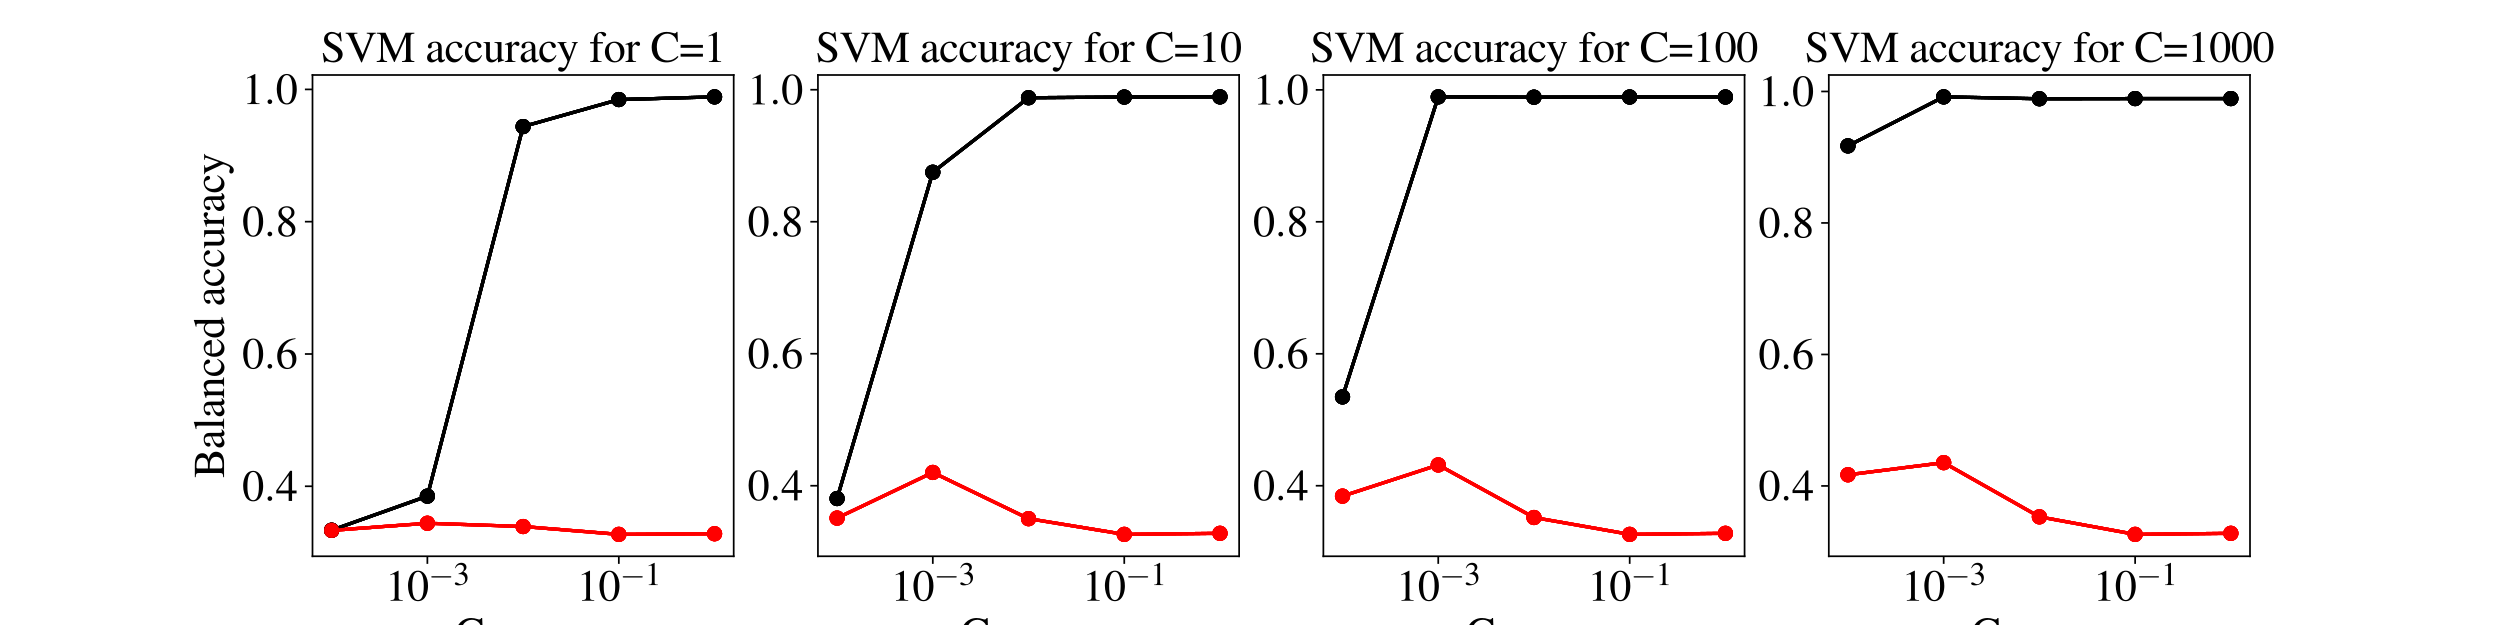 <?xml version="1.0" encoding="utf-8" standalone="no"?>
<!DOCTYPE svg PUBLIC "-//W3C//DTD SVG 1.1//EN"
  "http://www.w3.org/Graphics/SVG/1.1/DTD/svg11.dtd">
<svg xmlns:xlink="http://www.w3.org/1999/xlink" width="1152pt" height="288pt" viewBox="0 0 1152 288" xmlns="http://www.w3.org/2000/svg" version="1.1">
 <defs>
  <style type="text/css">*{stroke-linejoin: round; stroke-linecap: butt}</style>
 </defs>
 <g id="figure_1">
  <g id="patch_1">
   <path d="M 0 288 
L 1152 288 
L 1152 0 
L 0 0 
z
" style="fill: #ffffff"/>
  </g>
  <g id="axes_1">
   <g id="patch_2">
    <path d="M 144 256.32 
L 338.087 256.32 
L 338.087 34.56 
L 144 34.56 
z
" style="fill: #ffffff"/>
   </g>
   <g id="matplotlib.axis_1">
    <g id="xtick_1">
     <g id="line2d_1">
      <defs>
       <path id="m5f6ae5901a" d="M 0 0 
L 0 3.5 
" style="stroke: #000000; stroke-width: 0.8"/>
      </defs>
      <g>
       <use xlink:href="#m5f6ae5901a" x="196.933" y="256.32" style="stroke: #000000; stroke-width: 0.8"/>
      </g>
     </g>
     <g id="text_1">
      <!-- $\mathdefault{10^{-3}}$ -->
      <g transform="translate(177.556 276.829)scale(0.2 -0.2)">
       <defs>
        <path id="NimbusRomNo9L-Regu-31" d="M 1862 4352 
L 710 3776 
L 710 3686 
C 787 3718 858 3743 883 3756 
C 998 3801 1107 3826 1171 3826 
C 1306 3826 1363 3731 1363 3525 
L 1363 599 
C 1363 386 1312 238 1210 179 
C 1114 121 1024 102 755 96 
L 755 0 
L 2522 0 
L 2522 96 
C 2016 102 1914 167 1914 477 
L 1914 4339 
L 1862 4352 
z
" transform="scale(0.016)"/>
        <path id="NimbusRomNo9L-Regu-30" d="M 1626 4352 
C 1274 4352 1005 4243 768 4019 
C 397 3661 154 2924 154 2176 
C 154 1478 365 729 666 371 
C 902 89 1229 -64 1600 -64 
C 1926 -64 2202 44 2432 268 
C 2803 620 3046 1363 3046 2137 
C 3046 3449 2464 4352 1626 4352 
z
M 1606 4185 
C 2144 4185 2432 3462 2432 2124 
C 2432 787 2150 102 1600 102 
C 1050 102 768 787 768 2118 
C 768 3475 1056 4185 1606 4185 
z
" transform="scale(0.016)"/>
        <path id="CMSY10-0" d="M 4218 1472 
C 4326 1472 4442 1472 4442 1600 
C 4442 1728 4326 1728 4218 1728 
L 755 1728 
C 646 1728 531 1728 531 1600 
C 531 1472 646 1472 755 1472 
L 4218 1472 
z
" transform="scale(0.016)"/>
        <path id="NimbusRomNo9L-Regu-33" d="M 979 2137 
C 1357 2137 1504 2124 1658 2067 
C 2054 1926 2304 1561 2304 1120 
C 2304 582 1939 166 1466 166 
C 1293 166 1165 211 928 364 
C 736 480 627 524 518 524 
C 371 524 275 435 275 300 
C 275 76 550 -64 998 -64 
C 1491 -64 1997 102 2298 364 
C 2598 627 2765 998 2765 1427 
C 2765 1753 2662 2054 2477 2252 
C 2349 2393 2227 2470 1946 2592 
C 2387 2892 2547 3129 2547 3475 
C 2547 3993 2138 4352 1549 4352 
C 1229 4352 947 4243 717 4038 
C 525 3865 429 3699 288 3315 
L 384 3289 
C 646 3757 934 3967 1338 3967 
C 1754 3967 2042 3686 2042 3283 
C 2042 3052 1946 2822 1786 2662 
C 1594 2470 1414 2374 979 2220 
L 979 2137 
z
" transform="scale(0.016)"/>
       </defs>
       <use xlink:href="#NimbusRomNo9L-Regu-31" transform="scale(0.996)"/>
       <use xlink:href="#NimbusRomNo9L-Regu-30" transform="translate(49.813 0)scale(0.996)"/>
       <use xlink:href="#CMSY10-0" transform="translate(99.626 36.163)scale(0.737)"/>
       <use xlink:href="#NimbusRomNo9L-Regu-33" transform="translate(156.909 36.163)scale(0.737)"/>
      </g>
     </g>
    </g>
    <g id="xtick_2">
     <g id="line2d_2">
      <g>
       <use xlink:href="#m5f6ae5901a" x="285.154" y="256.32" style="stroke: #000000; stroke-width: 0.8"/>
      </g>
     </g>
     <g id="text_2">
      <!-- $\mathdefault{10^{-1}}$ -->
      <g transform="translate(265.777 276.829)scale(0.2 -0.2)">
       <use xlink:href="#NimbusRomNo9L-Regu-31" transform="scale(0.996)"/>
       <use xlink:href="#NimbusRomNo9L-Regu-30" transform="translate(49.813 0)scale(0.996)"/>
       <use xlink:href="#CMSY10-0" transform="translate(99.626 36.163)scale(0.737)"/>
       <use xlink:href="#NimbusRomNo9L-Regu-31" transform="translate(156.909 36.163)scale(0.737)"/>
      </g>
     </g>
    </g>
    <g id="text_3">
     <!-- Gamma -->
     <g transform="translate(209.502 298.652)scale(0.2 -0.2)">
      <defs>
       <path id="NimbusRomNo9L-Regu-47" d="M 4538 2291 
L 2906 2291 
L 2906 2176 
C 3181 2156 3258 2137 3334 2086 
C 3430 2028 3469 1881 3469 1606 
L 3469 569 
C 3469 364 3078 192 2618 192 
C 1574 192 934 921 934 2112 
C 934 2713 1114 3296 1395 3609 
C 1677 3923 2074 4095 2509 4095 
C 2867 4095 3181 3974 3430 3744 
C 3622 3565 3725 3392 3885 3001 
L 4032 3001 
L 3981 4352 
L 3840 4352 
C 3802 4230 3686 4140 3552 4140 
C 3488 4140 3386 4159 3270 4204 
C 2982 4300 2688 4352 2400 4352 
C 1120 4352 205 3411 205 2105 
C 205 1478 378 998 736 620 
C 1165 179 1779 -64 2483 -64 
C 3034 -64 3834 160 4090 384 
L 4090 1683 
C 4090 2060 4166 2144 4538 2176 
L 4538 2291 
z
" transform="scale(0.016)"/>
       <path id="NimbusRomNo9L-Regu-61" d="M 2829 422 
C 2720 332 2643 300 2547 300 
C 2400 300 2355 390 2355 672 
L 2355 1920 
C 2355 2252 2323 2438 2227 2592 
C 2086 2822 1811 2944 1434 2944 
C 832 2944 358 2630 358 2227 
C 358 2080 486 1952 634 1952 
C 787 1952 922 2080 922 2220 
C 922 2246 915 2278 909 2323 
C 896 2380 890 2432 890 2476 
C 890 2649 1094 2790 1350 2790 
C 1664 2790 1837 2604 1837 2259 
L 1837 1868 
C 851 1472 742 1420 467 1177 
C 326 1049 237 832 237 620 
C 237 217 518 -64 909 -64 
C 1190 -64 1453 70 1843 403 
C 1875 70 1990 -64 2253 -64 
C 2470 -64 2605 12 2829 256 
L 2829 422 
z
M 1837 787 
C 1837 588 1805 531 1670 454 
C 1517 364 1338 307 1203 307 
C 979 307 800 524 800 800 
L 800 825 
C 800 1203 1062 1433 1837 1715 
L 1837 787 
z
" transform="scale(0.016)"/>
       <path id="NimbusRomNo9L-Regu-6d" d="M 122 2547 
C 205 2566 256 2572 326 2572 
C 493 2572 550 2470 550 2163 
L 550 544 
C 550 198 461 102 102 96 
L 102 0 
L 1523 0 
L 1523 96 
C 1184 108 1088 179 1088 428 
L 1088 2233 
C 1088 2246 1139 2310 1184 2355 
C 1344 2502 1619 2611 1843 2611 
C 2125 2611 2266 2387 2266 1939 
L 2266 550 
C 2266 192 2195 121 1830 96 
L 1830 0 
L 3264 0 
L 3264 96 
C 2899 102 2803 211 2803 608 
L 2803 2220 
C 2995 2496 3206 2611 3501 2611 
C 3866 2611 3981 2438 3981 1907 
L 3981 556 
C 3981 192 3930 140 3558 96 
L 3558 0 
L 4960 0 
L 4960 96 
L 4794 108 
C 4602 121 4518 236 4518 486 
L 4518 1804 
C 4518 2560 4269 2944 3776 2944 
C 3405 2944 3078 2777 2733 2406 
C 2618 2771 2400 2944 2054 2944 
C 1773 2944 1594 2854 1062 2451 
L 1062 2931 
L 1018 2944 
C 691 2822 474 2751 122 2655 
L 122 2547 
z
" transform="scale(0.016)"/>
      </defs>
      <use xlink:href="#NimbusRomNo9L-Regu-47" transform="scale(0.996)"/>
      <use xlink:href="#NimbusRomNo9L-Regu-61" transform="translate(71.93 0)scale(0.996)"/>
      <use xlink:href="#NimbusRomNo9L-Regu-6d" transform="translate(116.164 0)scale(0.996)"/>
      <use xlink:href="#NimbusRomNo9L-Regu-6d" transform="translate(193.672 0)scale(0.996)"/>
      <use xlink:href="#NimbusRomNo9L-Regu-61" transform="translate(271.18 0)scale(0.996)"/>
     </g>
    </g>
   </g>
   <g id="matplotlib.axis_2">
    <g id="ytick_1">
     <g id="line2d_3">
      <defs>
       <path id="mf296f25788" d="M 0 0 
L -3.5 0 
" style="stroke: #000000; stroke-width: 0.8"/>
      </defs>
      <g>
       <use xlink:href="#mf296f25788" x="144" y="224.069" style="stroke: #000000; stroke-width: 0.8"/>
      </g>
     </g>
     <g id="text_4">
      <!-- $\mathdefault{0.4}$ -->
      <g transform="translate(111.556 230.824)scale(0.2 -0.2)">
       <defs>
        <path id="CMMI10-3a" d="M 1229 339 
C 1229 524 1075 678 890 678 
C 704 678 550 524 550 339 
C 550 153 704 0 890 0 
C 1075 0 1229 153 1229 339 
z
" transform="scale(0.016)"/>
        <path id="NimbusRomNo9L-Regu-34" d="M 3021 1497 
L 2368 1497 
L 2368 4352 
L 2086 4352 
L 77 1497 
L 77 1088 
L 1875 1088 
L 1875 0 
L 2368 0 
L 2368 1088 
L 3021 1088 
L 3021 1497 
z
M 1869 1497 
L 333 1497 
L 1869 3697 
L 1869 1497 
z
" transform="scale(0.016)"/>
       </defs>
       <use xlink:href="#NimbusRomNo9L-Regu-30" transform="scale(0.996)"/>
       <use xlink:href="#CMMI10-3a" transform="translate(49.813 0)scale(0.996)"/>
       <use xlink:href="#NimbusRomNo9L-Regu-34" transform="translate(77.409 0)scale(0.996)"/>
      </g>
     </g>
    </g>
    <g id="ytick_2">
     <g id="line2d_4">
      <g>
       <use xlink:href="#mf296f25788" x="144" y="163.109" style="stroke: #000000; stroke-width: 0.8"/>
      </g>
     </g>
     <g id="text_5">
      <!-- $\mathdefault{0.6}$ -->
      <g transform="translate(111.556 169.863)scale(0.2 -0.2)">
       <defs>
        <path id="NimbusRomNo9L-Regu-36" d="M 2854 4390 
C 2125 4326 1754 4204 1286 3878 
C 595 3385 218 2655 218 1801 
C 218 1248 390 688 666 369 
C 909 89 1254 -64 1651 -64 
C 2445 -64 2995 541 2995 1420 
C 2995 2234 2528 2752 1792 2752 
C 1510 2752 1376 2707 973 2463 
C 1146 3430 1862 4121 2867 4288 
L 2854 4390 
z
M 1549 2457 
C 2099 2457 2419 1999 2419 1203 
C 2419 503 2170 115 1722 115 
C 1158 115 813 713 813 1700 
C 813 2024 864 2203 992 2298 
C 1126 2400 1325 2457 1549 2457 
z
" transform="scale(0.016)"/>
       </defs>
       <use xlink:href="#NimbusRomNo9L-Regu-30" transform="scale(0.996)"/>
       <use xlink:href="#CMMI10-3a" transform="translate(49.813 0)scale(0.996)"/>
       <use xlink:href="#NimbusRomNo9L-Regu-36" transform="translate(77.409 0)scale(0.996)"/>
      </g>
     </g>
    </g>
    <g id="ytick_3">
     <g id="line2d_5">
      <g>
       <use xlink:href="#mf296f25788" x="144" y="102.148" style="stroke: #000000; stroke-width: 0.8"/>
      </g>
     </g>
     <g id="text_6">
      <!-- $\mathdefault{0.8}$ -->
      <g transform="translate(111.556 108.903)scale(0.2 -0.2)">
       <defs>
        <path id="NimbusRomNo9L-Regu-38" d="M 1856 2400 
C 2490 2739 2714 3008 2714 3443 
C 2714 3968 2253 4352 1613 4352 
C 915 4352 397 3923 397 3341 
C 397 2924 518 2739 1190 2150 
C 499 1625 358 1427 358 992 
C 358 371 864 -64 1587 -64 
C 2355 -64 2848 358 2848 1017 
C 2848 1510 2630 1824 1856 2400 
z
M 1741 1740 
C 2208 1408 2362 1177 2362 819 
C 2362 403 2074 115 1658 115 
C 1171 115 845 486 845 1043 
C 845 1452 986 1721 1357 2022 
L 1741 1740 
z
M 1670 2515 
C 1101 2886 870 3180 870 3539 
C 870 3910 1158 4172 1562 4172 
C 1997 4172 2272 3891 2272 3449 
C 2272 3084 2093 2796 1728 2553 
C 1696 2534 1696 2534 1670 2515 
z
" transform="scale(0.016)"/>
       </defs>
       <use xlink:href="#NimbusRomNo9L-Regu-30" transform="scale(0.996)"/>
       <use xlink:href="#CMMI10-3a" transform="translate(49.813 0)scale(0.996)"/>
       <use xlink:href="#NimbusRomNo9L-Regu-38" transform="translate(77.409 0)scale(0.996)"/>
      </g>
     </g>
    </g>
    <g id="ytick_4">
     <g id="line2d_6">
      <g>
       <use xlink:href="#mf296f25788" x="144" y="41.188" style="stroke: #000000; stroke-width: 0.8"/>
      </g>
     </g>
     <g id="text_7">
      <!-- $\mathdefault{1.0}$ -->
      <g transform="translate(111.556 47.943)scale(0.2 -0.2)">
       <use xlink:href="#NimbusRomNo9L-Regu-31" transform="scale(0.996)"/>
       <use xlink:href="#CMMI10-3a" transform="translate(49.813 0)scale(0.996)"/>
       <use xlink:href="#NimbusRomNo9L-Regu-30" transform="translate(77.409 0)scale(0.996)"/>
      </g>
     </g>
    </g>
    <g id="text_8">
     <!-- Balanced accuracy -->
     <g transform="translate(103.242 220.249)rotate(-90)scale(0.2 -0.2)">
      <defs>
       <path id="NimbusRomNo9L-Regu-42" d="M 109 4224 
L 109 4102 
C 646 4070 723 4000 723 3528 
L 723 695 
C 723 223 640 140 109 121 
L 109 0 
L 2246 0 
C 2746 0 3200 134 3437 351 
C 3667 555 3795 842 3795 1148 
C 3795 1429 3680 1684 3482 1869 
C 3290 2041 3117 2118 2701 2220 
C 3034 2303 3168 2367 3322 2500 
C 3482 2641 3578 2877 3578 3138 
C 3578 3853 3008 4224 1901 4224 
L 109 4224 
z
M 1376 2080 
C 1997 2080 2291 2048 2522 1952 
C 2886 1799 3059 1544 3059 1142 
C 3059 798 2925 549 2669 402 
C 2464 287 2202 236 1779 236 
C 1466 236 1376 294 1376 498 
L 1376 2080 
z
M 1376 2335 
L 1376 3795 
C 1376 3929 1421 3987 1517 3987 
L 1798 3987 
C 2534 3987 2925 3680 2925 3113 
C 2925 2615 2586 2335 1984 2335 
L 1376 2335 
z
" transform="scale(0.016)"/>
       <path id="NimbusRomNo9L-Regu-6c" d="M 122 3987 
L 160 3987 
C 230 3993 307 4000 358 4000 
C 563 4000 627 3910 627 3609 
L 627 556 
C 627 211 538 128 134 96 
L 134 0 
L 1645 0 
L 1645 96 
C 1242 121 1165 185 1165 537 
L 1165 4358 
L 1139 4371 
C 806 4262 563 4198 122 4089 
L 122 3987 
z
" transform="scale(0.016)"/>
       <path id="NimbusRomNo9L-Regu-6e" d="M 102 2547 
C 141 2566 205 2572 275 2572 
C 454 2572 512 2476 512 2163 
L 512 576 
C 512 211 442 121 115 96 
L 115 0 
L 1472 0 
L 1472 96 
C 1146 121 1050 198 1050 428 
L 1050 2227 
C 1357 2515 1498 2591 1709 2591 
C 2022 2591 2176 2393 2176 1971 
L 2176 633 
C 2176 230 2093 121 1773 96 
L 1773 0 
L 3104 0 
L 3104 96 
C 2790 128 2714 204 2714 518 
L 2714 1984 
C 2714 2585 2432 2944 1958 2944 
C 1664 2944 1466 2835 1030 2425 
L 1030 2931 
L 986 2944 
C 672 2828 454 2758 102 2655 
L 102 2547 
z
" transform="scale(0.016)"/>
       <path id="NimbusRomNo9L-Regu-63" d="M 2547 998 
C 2240 550 2010 396 1645 396 
C 1062 396 653 908 653 1644 
C 653 2303 1005 2758 1523 2758 
C 1754 2758 1837 2687 1901 2451 
L 1939 2310 
C 1990 2131 2106 2015 2240 2015 
C 2406 2015 2547 2137 2547 2284 
C 2547 2643 2099 2944 1562 2944 
C 1248 2944 922 2815 659 2585 
C 339 2303 160 1868 160 1363 
C 160 531 666 -64 1376 -64 
C 1664 -64 1920 38 2150 236 
C 2323 390 2445 563 2637 940 
L 2547 998 
z
" transform="scale(0.016)"/>
       <path id="NimbusRomNo9L-Regu-65" d="M 2611 1052 
C 2304 564 2029 377 1619 377 
C 1254 377 979 564 794 930 
C 678 1174 634 1386 621 1779 
L 2592 1779 
C 2541 2193 2477 2377 2317 2580 
C 2125 2809 1830 2944 1498 2944 
C 1178 2944 877 2828 634 2612 
C 333 2351 160 1900 160 1374 
C 160 486 621 -64 1357 -64 
C 1965 -64 2445 313 2714 1007 
L 2611 1052 
z
M 634 1984 
C 704 2478 922 2713 1312 2713 
C 1702 2713 1856 2535 1939 1984 
L 634 1984 
z
" transform="scale(0.016)"/>
       <path id="NimbusRomNo9L-Regu-64" d="M 2202 -64 
L 3142 268 
L 3142 371 
C 3027 364 3014 364 2995 364 
C 2765 364 2714 435 2714 729 
L 2714 4358 
L 2682 4371 
C 2374 4262 2150 4198 1741 4089 
L 1741 3987 
C 1792 3993 1830 3993 1882 3993 
C 2118 3993 2176 3929 2176 3667 
L 2176 2668 
C 1933 2873 1760 2944 1504 2944 
C 768 2944 173 2220 173 1312 
C 173 492 653 -64 1357 -64 
C 1715 -64 1958 64 2176 364 
L 2176 -45 
L 2202 -64 
z
M 2176 652 
C 2176 608 2131 531 2067 460 
C 1952 332 1792 268 1606 268 
C 1075 268 723 780 723 1568 
C 723 2291 1037 2764 1523 2764 
C 1862 2764 2176 2464 2176 2124 
L 2176 652 
z
" transform="scale(0.016)"/>
       <path id="NimbusRomNo9L-Regu-75" d="M 3066 319 
L 3034 319 
C 2739 319 2669 390 2669 684 
L 2669 2880 
L 1658 2880 
L 1658 2771 
C 2054 2752 2131 2688 2131 2368 
L 2131 864 
C 2131 684 2099 595 2010 524 
C 1837 384 1638 307 1446 307 
C 1197 307 992 524 992 793 
L 992 2880 
L 58 2880 
L 58 2790 
C 365 2771 454 2675 454 2380 
L 454 768 
C 454 262 762 -64 1229 -64 
C 1466 -64 1715 38 1888 211 
L 2163 486 
L 2163 -45 
L 2189 -64 
C 2509 64 2739 134 3066 224 
L 3066 319 
z
" transform="scale(0.016)"/>
       <path id="NimbusRomNo9L-Regu-72" d="M 45 2496 
C 134 2515 192 2521 269 2521 
C 429 2521 486 2419 486 2137 
L 486 537 
C 486 217 442 172 32 96 
L 32 0 
L 1568 0 
L 1568 96 
C 1133 115 1024 211 1024 576 
L 1024 2016 
C 1024 2220 1299 2540 1472 2540 
C 1510 2540 1568 2508 1638 2444 
C 1741 2355 1811 2316 1894 2316 
C 2048 2316 2144 2425 2144 2604 
C 2144 2815 2010 2944 1792 2944 
C 1523 2944 1338 2796 1024 2342 
L 1024 2931 
L 992 2944 
C 653 2803 422 2720 45 2598 
L 45 2496 
z
" transform="scale(0.016)"/>
       <path id="NimbusRomNo9L-Regu-79" d="M 3040 2880 
L 2176 2880 
L 2176 2783 
C 2381 2783 2483 2726 2483 2623 
C 2483 2597 2477 2559 2458 2514 
L 1837 741 
L 1101 2366 
C 1062 2456 1037 2540 1037 2610 
C 1037 2726 1133 2771 1408 2783 
L 1408 2880 
L 90 2880 
L 90 2790 
C 256 2764 365 2694 416 2585 
L 1146 1005 
L 1165 953 
L 1261 761 
C 1440 439 1542 208 1542 112 
C 1542 15 1395 -389 1286 -582 
C 1197 -749 1056 -871 966 -871 
C 928 -871 870 -858 806 -826 
C 685 -781 576 -755 467 -755 
C 320 -755 192 -884 192 -1037 
C 192 -1248 397 -1408 666 -1408 
C 1094 -1408 1402 -1050 1747 -126 
L 2733 2495 
C 2816 2700 2886 2764 3040 2783 
L 3040 2880 
z
" transform="scale(0.016)"/>
      </defs>
      <use xlink:href="#NimbusRomNo9L-Regu-42" transform="scale(0.996)"/>
      <use xlink:href="#NimbusRomNo9L-Regu-61" transform="translate(66.45 0)scale(0.996)"/>
      <use xlink:href="#NimbusRomNo9L-Regu-6c" transform="translate(110.684 0)scale(0.996)"/>
      <use xlink:href="#NimbusRomNo9L-Regu-61" transform="translate(138.379 0)scale(0.996)"/>
      <use xlink:href="#NimbusRomNo9L-Regu-6e" transform="translate(182.612 0)scale(0.996)"/>
      <use xlink:href="#NimbusRomNo9L-Regu-63" transform="translate(232.426 0)scale(0.996)"/>
      <use xlink:href="#NimbusRomNo9L-Regu-65" transform="translate(276.659 0)scale(0.996)"/>
      <use xlink:href="#NimbusRomNo9L-Regu-64" transform="translate(320.893 0)scale(0.996)"/>
      <use xlink:href="#NimbusRomNo9L-Regu-61" transform="translate(395.612 0)scale(0.996)"/>
      <use xlink:href="#NimbusRomNo9L-Regu-63" transform="translate(439.846 0)scale(0.996)"/>
      <use xlink:href="#NimbusRomNo9L-Regu-63" transform="translate(484.08 0)scale(0.996)"/>
      <use xlink:href="#NimbusRomNo9L-Regu-75" transform="translate(528.313 0)scale(0.996)"/>
      <use xlink:href="#NimbusRomNo9L-Regu-72" transform="translate(578.126 0)scale(0.996)"/>
      <use xlink:href="#NimbusRomNo9L-Regu-61" transform="translate(611.302 0)scale(0.996)"/>
      <use xlink:href="#NimbusRomNo9L-Regu-63" transform="translate(655.535 0)scale(0.996)"/>
      <use xlink:href="#NimbusRomNo9L-Regu-79" transform="translate(698.275 0)scale(0.996)"/>
     </g>
    </g>
   </g>
   <g id="line2d_7">
    <path d="M 152.822 244.31 
L 196.933 228.612 
L 241.043 58.323 
L 285.154 45.871 
L 329.265 44.64 
" clip-path="url(#pf454425fde)" style="fill: none; stroke: #000000; stroke-width: 1.5; stroke-linecap: square"/>
    <defs>
     <path id="m1b77b74ebb" d="M 0 3 
C 0.796 3 1.559 2.684 2.121 2.121 
C 2.684 1.559 3 0.796 3 0 
C 3 -0.796 2.684 -1.559 2.121 -2.121 
C 1.559 -2.684 0.796 -3 0 -3 
C -0.796 -3 -1.559 -2.684 -2.121 -2.121 
C -2.684 -1.559 -3 -0.796 -3 0 
C -3 0.796 -2.684 1.559 -2.121 2.121 
C -1.559 2.684 -0.796 3 0 3 
z
" style="stroke: #000000"/>
    </defs>
    <g clip-path="url(#pf454425fde)">
     <use xlink:href="#m1b77b74ebb" x="152.822" y="244.31" style="stroke: #000000"/>
     <use xlink:href="#m1b77b74ebb" x="196.933" y="228.612" style="stroke: #000000"/>
     <use xlink:href="#m1b77b74ebb" x="241.043" y="58.323" style="stroke: #000000"/>
     <use xlink:href="#m1b77b74ebb" x="285.154" y="45.871" style="stroke: #000000"/>
     <use xlink:href="#m1b77b74ebb" x="329.265" y="44.64" style="stroke: #000000"/>
    </g>
   </g>
   <g id="line2d_8">
    <path d="M 152.822 244.389 
L 196.933 241.113 
L 241.043 242.627 
L 285.154 246.24 
L 329.265 245.948 
" clip-path="url(#pf454425fde)" style="fill: none; stroke: #ff0000; stroke-width: 1.5; stroke-linecap: square"/>
    <defs>
     <path id="mbd1af519f5" d="M 0 3 
C 0.796 3 1.559 2.684 2.121 2.121 
C 2.684 1.559 3 0.796 3 0 
C 3 -0.796 2.684 -1.559 2.121 -2.121 
C 1.559 -2.684 0.796 -3 0 -3 
C -0.796 -3 -1.559 -2.684 -2.121 -2.121 
C -2.684 -1.559 -3 -0.796 -3 0 
C -3 0.796 -2.684 1.559 -2.121 2.121 
C -1.559 2.684 -0.796 3 0 3 
z
" style="stroke: #ff0000"/>
    </defs>
    <g clip-path="url(#pf454425fde)">
     <use xlink:href="#mbd1af519f5" x="152.822" y="244.389" style="fill: #ff0000; stroke: #ff0000"/>
     <use xlink:href="#mbd1af519f5" x="196.933" y="241.113" style="fill: #ff0000; stroke: #ff0000"/>
     <use xlink:href="#mbd1af519f5" x="241.043" y="242.627" style="fill: #ff0000; stroke: #ff0000"/>
     <use xlink:href="#mbd1af519f5" x="285.154" y="246.24" style="fill: #ff0000; stroke: #ff0000"/>
     <use xlink:href="#mbd1af519f5" x="329.265" y="245.948" style="fill: #ff0000; stroke: #ff0000"/>
    </g>
   </g>
   <g id="line2d_9">
    <path d="M 152.822 244.31 
L 196.933 228.612 
L 241.043 58.323 
L 285.154 45.871 
L 329.265 44.64 
" clip-path="url(#pf454425fde)" style="fill: none; stroke: #000000; stroke-width: 1.5; stroke-linecap: square"/>
    <g clip-path="url(#pf454425fde)">
     <use xlink:href="#m1b77b74ebb" x="152.822" y="244.31" style="stroke: #000000"/>
     <use xlink:href="#m1b77b74ebb" x="196.933" y="228.612" style="stroke: #000000"/>
     <use xlink:href="#m1b77b74ebb" x="241.043" y="58.323" style="stroke: #000000"/>
     <use xlink:href="#m1b77b74ebb" x="285.154" y="45.871" style="stroke: #000000"/>
     <use xlink:href="#m1b77b74ebb" x="329.265" y="44.64" style="stroke: #000000"/>
    </g>
   </g>
   <g id="line2d_10">
    <path d="M 152.822 244.389 
L 196.933 241.113 
L 241.043 242.627 
L 285.154 246.24 
L 329.265 245.948 
" clip-path="url(#pf454425fde)" style="fill: none; stroke: #ff0000; stroke-width: 1.5; stroke-linecap: square"/>
    <g clip-path="url(#pf454425fde)">
     <use xlink:href="#mbd1af519f5" x="152.822" y="244.389" style="fill: #ff0000; stroke: #ff0000"/>
     <use xlink:href="#mbd1af519f5" x="196.933" y="241.113" style="fill: #ff0000; stroke: #ff0000"/>
     <use xlink:href="#mbd1af519f5" x="241.043" y="242.627" style="fill: #ff0000; stroke: #ff0000"/>
     <use xlink:href="#mbd1af519f5" x="285.154" y="246.24" style="fill: #ff0000; stroke: #ff0000"/>
     <use xlink:href="#mbd1af519f5" x="329.265" y="245.948" style="fill: #ff0000; stroke: #ff0000"/>
    </g>
   </g>
   <g id="line2d_11">
    <path d="M 152.822 244.31 
L 196.933 228.612 
L 241.043 58.323 
L 285.154 45.871 
L 329.265 44.64 
" clip-path="url(#pf454425fde)" style="fill: none; stroke: #000000; stroke-width: 1.5; stroke-linecap: square"/>
    <g clip-path="url(#pf454425fde)">
     <use xlink:href="#m1b77b74ebb" x="152.822" y="244.31" style="stroke: #000000"/>
     <use xlink:href="#m1b77b74ebb" x="196.933" y="228.612" style="stroke: #000000"/>
     <use xlink:href="#m1b77b74ebb" x="241.043" y="58.323" style="stroke: #000000"/>
     <use xlink:href="#m1b77b74ebb" x="285.154" y="45.871" style="stroke: #000000"/>
     <use xlink:href="#m1b77b74ebb" x="329.265" y="44.64" style="stroke: #000000"/>
    </g>
   </g>
   <g id="line2d_12">
    <path d="M 152.822 244.389 
L 196.933 241.113 
L 241.043 242.627 
L 285.154 246.24 
L 329.265 245.948 
" clip-path="url(#pf454425fde)" style="fill: none; stroke: #ff0000; stroke-width: 1.5; stroke-linecap: square"/>
    <g clip-path="url(#pf454425fde)">
     <use xlink:href="#mbd1af519f5" x="152.822" y="244.389" style="fill: #ff0000; stroke: #ff0000"/>
     <use xlink:href="#mbd1af519f5" x="196.933" y="241.113" style="fill: #ff0000; stroke: #ff0000"/>
     <use xlink:href="#mbd1af519f5" x="241.043" y="242.627" style="fill: #ff0000; stroke: #ff0000"/>
     <use xlink:href="#mbd1af519f5" x="285.154" y="246.24" style="fill: #ff0000; stroke: #ff0000"/>
     <use xlink:href="#mbd1af519f5" x="329.265" y="245.948" style="fill: #ff0000; stroke: #ff0000"/>
    </g>
   </g>
   <g id="line2d_13">
    <path d="M 152.822 244.31 
L 196.933 228.612 
L 241.043 58.323 
L 285.154 45.871 
L 329.265 44.64 
" clip-path="url(#pf454425fde)" style="fill: none; stroke: #000000; stroke-width: 1.5; stroke-linecap: square"/>
    <g clip-path="url(#pf454425fde)">
     <use xlink:href="#m1b77b74ebb" x="152.822" y="244.31" style="stroke: #000000"/>
     <use xlink:href="#m1b77b74ebb" x="196.933" y="228.612" style="stroke: #000000"/>
     <use xlink:href="#m1b77b74ebb" x="241.043" y="58.323" style="stroke: #000000"/>
     <use xlink:href="#m1b77b74ebb" x="285.154" y="45.871" style="stroke: #000000"/>
     <use xlink:href="#m1b77b74ebb" x="329.265" y="44.64" style="stroke: #000000"/>
    </g>
   </g>
   <g id="line2d_14">
    <path d="M 152.822 244.389 
L 196.933 241.113 
L 241.043 242.627 
L 285.154 246.24 
L 329.265 245.948 
" clip-path="url(#pf454425fde)" style="fill: none; stroke: #ff0000; stroke-width: 1.5; stroke-linecap: square"/>
    <g clip-path="url(#pf454425fde)">
     <use xlink:href="#mbd1af519f5" x="152.822" y="244.389" style="fill: #ff0000; stroke: #ff0000"/>
     <use xlink:href="#mbd1af519f5" x="196.933" y="241.113" style="fill: #ff0000; stroke: #ff0000"/>
     <use xlink:href="#mbd1af519f5" x="241.043" y="242.627" style="fill: #ff0000; stroke: #ff0000"/>
     <use xlink:href="#mbd1af519f5" x="285.154" y="246.24" style="fill: #ff0000; stroke: #ff0000"/>
     <use xlink:href="#mbd1af519f5" x="329.265" y="245.948" style="fill: #ff0000; stroke: #ff0000"/>
    </g>
   </g>
   <g id="line2d_15">
    <path d="M 152.822 244.31 
L 196.933 228.612 
L 241.043 58.323 
L 285.154 45.871 
L 329.265 44.64 
" clip-path="url(#pf454425fde)" style="fill: none; stroke: #000000; stroke-width: 1.5; stroke-linecap: square"/>
    <g clip-path="url(#pf454425fde)">
     <use xlink:href="#m1b77b74ebb" x="152.822" y="244.31" style="stroke: #000000"/>
     <use xlink:href="#m1b77b74ebb" x="196.933" y="228.612" style="stroke: #000000"/>
     <use xlink:href="#m1b77b74ebb" x="241.043" y="58.323" style="stroke: #000000"/>
     <use xlink:href="#m1b77b74ebb" x="285.154" y="45.871" style="stroke: #000000"/>
     <use xlink:href="#m1b77b74ebb" x="329.265" y="44.64" style="stroke: #000000"/>
    </g>
   </g>
   <g id="line2d_16">
    <path d="M 152.822 244.389 
L 196.933 241.113 
L 241.043 242.627 
L 285.154 246.24 
L 329.265 245.948 
" clip-path="url(#pf454425fde)" style="fill: none; stroke: #ff0000; stroke-width: 1.5; stroke-linecap: square"/>
    <g clip-path="url(#pf454425fde)">
     <use xlink:href="#mbd1af519f5" x="152.822" y="244.389" style="fill: #ff0000; stroke: #ff0000"/>
     <use xlink:href="#mbd1af519f5" x="196.933" y="241.113" style="fill: #ff0000; stroke: #ff0000"/>
     <use xlink:href="#mbd1af519f5" x="241.043" y="242.627" style="fill: #ff0000; stroke: #ff0000"/>
     <use xlink:href="#mbd1af519f5" x="285.154" y="246.24" style="fill: #ff0000; stroke: #ff0000"/>
     <use xlink:href="#mbd1af519f5" x="329.265" y="245.948" style="fill: #ff0000; stroke: #ff0000"/>
    </g>
   </g>
   <g id="patch_3">
    <path d="M 144 256.32 
L 144 34.56 
" style="fill: none; stroke: #000000; stroke-width: 0.8; stroke-linejoin: miter; stroke-linecap: square"/>
   </g>
   <g id="patch_4">
    <path d="M 338.087 256.32 
L 338.087 34.56 
" style="fill: none; stroke: #000000; stroke-width: 0.8; stroke-linejoin: miter; stroke-linecap: square"/>
   </g>
   <g id="patch_5">
    <path d="M 144 256.32 
L 338.087 256.32 
" style="fill: none; stroke: #000000; stroke-width: 0.8; stroke-linejoin: miter; stroke-linecap: square"/>
   </g>
   <g id="patch_6">
    <path d="M 144 34.56 
L 338.087 34.56 
" style="fill: none; stroke: #000000; stroke-width: 0.8; stroke-linejoin: miter; stroke-linecap: square"/>
   </g>
   <g id="text_9">
    <!-- SVM accuracy for C=1 -->
    <g transform="translate(147.874 28.56)scale(0.2 -0.2)">
     <defs>
      <path id="NimbusRomNo9L-Regu-53" d="M 2861 4313 
L 2726 4313 
C 2701 4166 2630 4095 2522 4095 
C 2458 4095 2349 4121 2240 4172 
C 2003 4300 1766 4352 1562 4352 
C 1286 4352 1005 4243 794 4057 
C 570 3859 454 3590 454 3257 
C 454 2745 736 2387 1453 2009 
C 1914 1766 2246 1504 2406 1260 
C 2464 1177 2496 1043 2496 889 
C 2496 460 2176 166 1709 166 
C 1139 166 736 518 416 1299 
L 269 1299 
L 461 -58 
L 602 -58 
C 608 38 685 128 781 128 
C 851 128 960 102 1082 57 
C 1325 -13 1581 -64 1837 -64 
C 2573 -64 3142 441 3142 1100 
C 3142 1625 2790 2041 1946 2496 
C 1274 2867 1005 3148 1005 3494 
C 1005 3846 1274 4089 1670 4089 
C 1958 4089 2227 3968 2451 3737 
C 2650 3533 2739 3366 2842 2988 
L 3002 2988 
L 2861 4313 
z
" transform="scale(0.016)"/>
      <path id="NimbusRomNo9L-Regu-56" d="M 4461 4224 
L 3149 4224 
L 3149 4102 
C 3501 4083 3616 4013 3616 3835 
C 3616 3733 3571 3561 3494 3370 
L 2554 1032 
L 1587 3185 
C 1376 3650 1325 3796 1325 3892 
C 1325 4013 1414 4077 1619 4089 
C 1645 4089 1715 4095 1805 4102 
L 1805 4224 
L 102 4224 
L 102 4102 
C 416 4089 506 4000 781 3433 
L 2355 -64 
L 2451 -64 
L 3872 3510 
C 4083 4013 4154 4083 4461 4102 
L 4461 4224 
z
" transform="scale(0.016)"/>
      <path id="NimbusRomNo9L-Regu-4d" d="M 4314 3656 
L 4314 765 
C 4314 236 4237 153 3731 121 
L 3731 0 
L 5523 0 
L 5523 121 
C 5056 153 4966 242 4966 695 
L 4966 3528 
C 4966 3981 5050 4064 5523 4102 
L 5523 4224 
L 4250 4224 
L 2835 1002 
L 1357 4224 
L 90 4224 
L 90 4102 
C 614 4070 698 3994 698 3528 
L 698 938 
C 698 281 608 159 77 121 
L 77 0 
L 1581 0 
L 1581 121 
C 1088 147 979 293 979 938 
L 979 3509 
L 2586 0 
L 2675 0 
L 4314 3656 
z
" transform="scale(0.016)"/>
      <path id="NimbusRomNo9L-Regu-66" d="M 1978 2880 
L 1190 2880 
L 1190 3611 
C 1190 3977 1312 4172 1555 4172 
C 1690 4172 1779 4109 1894 3926 
C 1997 3762 2074 3699 2182 3699 
C 2330 3699 2451 3813 2451 3958 
C 2451 4185 2170 4352 1786 4352 
C 1389 4352 1050 4179 883 3889 
C 717 3611 666 3384 659 2880 
L 134 2880 
L 134 2675 
L 659 2675 
L 659 665 
C 659 198 589 121 128 96 
L 128 0 
L 1792 0 
L 1792 96 
C 1267 115 1197 185 1197 665 
L 1197 2675 
L 1978 2675 
L 1978 2880 
z
" transform="scale(0.016)"/>
      <path id="NimbusRomNo9L-Regu-6f" d="M 1600 2944 
C 768 2944 186 2329 186 1446 
C 186 582 781 -64 1587 -64 
C 2394 -64 3008 614 3008 1497 
C 3008 2336 2419 2944 1600 2944 
z
M 1517 2764 
C 2054 2764 2432 2150 2432 1273 
C 2432 550 2144 115 1664 115 
C 1414 115 1178 268 1043 524 
C 864 857 762 1305 762 1760 
C 762 2368 1062 2764 1517 2764 
z
" transform="scale(0.016)"/>
      <path id="NimbusRomNo9L-Regu-43" d="M 3968 2905 
L 3910 4352 
L 3776 4352 
C 3738 4217 3635 4140 3507 4140 
C 3450 4140 3354 4159 3258 4198 
C 2944 4300 2624 4352 2323 4352 
C 1798 4352 1267 4153 870 3801 
C 422 3405 179 2809 179 2105 
C 179 1510 371 960 698 595 
C 1082 179 1670 -64 2304 -64 
C 3027 -64 3661 230 4051 748 
L 3936 864 
C 3462 409 3040 217 2509 217 
C 2106 217 1747 345 1472 588 
C 1120 902 922 1478 922 2188 
C 922 3347 1517 4095 2445 4095 
C 2810 4095 3142 3961 3398 3705 
C 3603 3501 3699 3321 3821 2905 
L 3968 2905 
z
" transform="scale(0.016)"/>
      <path id="NimbusRomNo9L-Regu-3d" d="M 3418 2470 
L 192 2470 
L 192 2048 
L 3418 2048 
L 3418 2470 
z
M 3418 1190 
L 192 1190 
L 192 768 
L 3418 768 
L 3418 1190 
z
" transform="scale(0.016)"/>
     </defs>
     <use xlink:href="#NimbusRomNo9L-Regu-53" transform="scale(0.996)"/>
     <use xlink:href="#NimbusRomNo9L-Regu-56" transform="translate(55.392 0)scale(0.996)"/>
     <use xlink:href="#NimbusRomNo9L-Regu-4d" transform="translate(127.322 0)scale(0.996)"/>
     <use xlink:href="#NimbusRomNo9L-Regu-61" transform="translate(240.795 0)scale(0.996)"/>
     <use xlink:href="#NimbusRomNo9L-Regu-63" transform="translate(285.029 0)scale(0.996)"/>
     <use xlink:href="#NimbusRomNo9L-Regu-63" transform="translate(329.262 0)scale(0.996)"/>
     <use xlink:href="#NimbusRomNo9L-Regu-75" transform="translate(373.496 0)scale(0.996)"/>
     <use xlink:href="#NimbusRomNo9L-Regu-72" transform="translate(423.309 0)scale(0.996)"/>
     <use xlink:href="#NimbusRomNo9L-Regu-61" transform="translate(456.484 0)scale(0.996)"/>
     <use xlink:href="#NimbusRomNo9L-Regu-63" transform="translate(500.718 0)scale(0.996)"/>
     <use xlink:href="#NimbusRomNo9L-Regu-79" transform="translate(543.458 0)scale(0.996)"/>
     <use xlink:href="#NimbusRomNo9L-Regu-66" transform="translate(618.178 0)scale(0.996)"/>
     <use xlink:href="#NimbusRomNo9L-Regu-6f" transform="translate(651.353 0)scale(0.996)"/>
     <use xlink:href="#NimbusRomNo9L-Regu-72" transform="translate(701.166 0)scale(0.996)"/>
     <use xlink:href="#NimbusRomNo9L-Regu-43" transform="translate(759.248 0)scale(0.996)"/>
     <use xlink:href="#NimbusRomNo9L-Regu-3d" transform="translate(825.698 0)scale(0.996)"/>
     <use xlink:href="#NimbusRomNo9L-Regu-31" transform="translate(881.886 0)scale(0.996)"/>
    </g>
   </g>
  </g>
  <g id="axes_2">
   <g id="patch_7">
    <path d="M 376.904 256.32 
L 570.991 256.32 
L 570.991 34.56 
L 376.904 34.56 
z
" style="fill: #ffffff"/>
   </g>
   <g id="matplotlib.axis_3">
    <g id="xtick_3">
     <g id="line2d_17">
      <g>
       <use xlink:href="#m5f6ae5901a" x="429.837" y="256.32" style="stroke: #000000; stroke-width: 0.8"/>
      </g>
     </g>
     <g id="text_10">
      <!-- $\mathdefault{10^{-3}}$ -->
      <g transform="translate(410.46 276.829)scale(0.2 -0.2)">
       <use xlink:href="#NimbusRomNo9L-Regu-31" transform="scale(0.996)"/>
       <use xlink:href="#NimbusRomNo9L-Regu-30" transform="translate(49.813 0)scale(0.996)"/>
       <use xlink:href="#CMSY10-0" transform="translate(99.626 36.163)scale(0.737)"/>
       <use xlink:href="#NimbusRomNo9L-Regu-33" transform="translate(156.909 36.163)scale(0.737)"/>
      </g>
     </g>
    </g>
    <g id="xtick_4">
     <g id="line2d_18">
      <g>
       <use xlink:href="#m5f6ae5901a" x="518.058" y="256.32" style="stroke: #000000; stroke-width: 0.8"/>
      </g>
     </g>
     <g id="text_11">
      <!-- $\mathdefault{10^{-1}}$ -->
      <g transform="translate(498.681 276.829)scale(0.2 -0.2)">
       <use xlink:href="#NimbusRomNo9L-Regu-31" transform="scale(0.996)"/>
       <use xlink:href="#NimbusRomNo9L-Regu-30" transform="translate(49.813 0)scale(0.996)"/>
       <use xlink:href="#CMSY10-0" transform="translate(99.626 36.163)scale(0.737)"/>
       <use xlink:href="#NimbusRomNo9L-Regu-31" transform="translate(156.909 36.163)scale(0.737)"/>
      </g>
     </g>
    </g>
    <g id="text_12">
     <!-- Gamma -->
     <g transform="translate(442.406 298.652)scale(0.2 -0.2)">
      <use xlink:href="#NimbusRomNo9L-Regu-47" transform="scale(0.996)"/>
      <use xlink:href="#NimbusRomNo9L-Regu-61" transform="translate(71.93 0)scale(0.996)"/>
      <use xlink:href="#NimbusRomNo9L-Regu-6d" transform="translate(116.164 0)scale(0.996)"/>
      <use xlink:href="#NimbusRomNo9L-Regu-6d" transform="translate(193.672 0)scale(0.996)"/>
      <use xlink:href="#NimbusRomNo9L-Regu-61" transform="translate(271.18 0)scale(0.996)"/>
     </g>
    </g>
   </g>
   <g id="matplotlib.axis_4">
    <g id="ytick_5">
     <g id="line2d_19">
      <g>
       <use xlink:href="#mf296f25788" x="376.904" y="223.827" style="stroke: #000000; stroke-width: 0.8"/>
      </g>
     </g>
     <g id="text_13">
      <!-- $\mathdefault{0.4}$ -->
      <g transform="translate(344.46 230.582)scale(0.2 -0.2)">
       <use xlink:href="#NimbusRomNo9L-Regu-30" transform="scale(0.996)"/>
       <use xlink:href="#CMMI10-3a" transform="translate(49.813 0)scale(0.996)"/>
       <use xlink:href="#NimbusRomNo9L-Regu-34" transform="translate(77.409 0)scale(0.996)"/>
      </g>
     </g>
    </g>
    <g id="ytick_6">
     <g id="line2d_20">
      <g>
       <use xlink:href="#mf296f25788" x="376.904" y="163.003" style="stroke: #000000; stroke-width: 0.8"/>
      </g>
     </g>
     <g id="text_14">
      <!-- $\mathdefault{0.6}$ -->
      <g transform="translate(344.46 169.757)scale(0.2 -0.2)">
       <use xlink:href="#NimbusRomNo9L-Regu-30" transform="scale(0.996)"/>
       <use xlink:href="#CMMI10-3a" transform="translate(49.813 0)scale(0.996)"/>
       <use xlink:href="#NimbusRomNo9L-Regu-36" transform="translate(77.409 0)scale(0.996)"/>
      </g>
     </g>
    </g>
    <g id="ytick_7">
     <g id="line2d_21">
      <g>
       <use xlink:href="#mf296f25788" x="376.904" y="102.178" style="stroke: #000000; stroke-width: 0.8"/>
      </g>
     </g>
     <g id="text_15">
      <!-- $\mathdefault{0.8}$ -->
      <g transform="translate(344.46 108.933)scale(0.2 -0.2)">
       <use xlink:href="#NimbusRomNo9L-Regu-30" transform="scale(0.996)"/>
       <use xlink:href="#CMMI10-3a" transform="translate(49.813 0)scale(0.996)"/>
       <use xlink:href="#NimbusRomNo9L-Regu-38" transform="translate(77.409 0)scale(0.996)"/>
      </g>
     </g>
    </g>
    <g id="ytick_8">
     <g id="line2d_22">
      <g>
       <use xlink:href="#mf296f25788" x="376.904" y="41.354" style="stroke: #000000; stroke-width: 0.8"/>
      </g>
     </g>
     <g id="text_16">
      <!-- $\mathdefault{1.0}$ -->
      <g transform="translate(344.46 48.108)scale(0.2 -0.2)">
       <use xlink:href="#NimbusRomNo9L-Regu-31" transform="scale(0.996)"/>
       <use xlink:href="#CMMI10-3a" transform="translate(49.813 0)scale(0.996)"/>
       <use xlink:href="#NimbusRomNo9L-Regu-30" transform="translate(77.409 0)scale(0.996)"/>
      </g>
     </g>
    </g>
   </g>
   <g id="line2d_23">
    <path d="M 385.726 229.723 
L 429.837 79.372 
L 473.948 45.036 
L 518.058 44.719 
L 562.169 44.64 
" clip-path="url(#p86ddcad601)" style="fill: none; stroke: #000000; stroke-width: 1.5; stroke-linecap: square"/>
    <g clip-path="url(#p86ddcad601)">
     <use xlink:href="#m1b77b74ebb" x="385.726" y="229.723" style="stroke: #000000"/>
     <use xlink:href="#m1b77b74ebb" x="429.837" y="79.372" style="stroke: #000000"/>
     <use xlink:href="#m1b77b74ebb" x="473.948" y="45.036" style="stroke: #000000"/>
     <use xlink:href="#m1b77b74ebb" x="518.058" y="44.719" style="stroke: #000000"/>
     <use xlink:href="#m1b77b74ebb" x="562.169" y="44.64" style="stroke: #000000"/>
    </g>
   </g>
   <g id="line2d_24">
    <path d="M 385.726 238.732 
L 429.837 217.705 
L 473.948 239.003 
L 518.058 246.24 
L 562.169 245.754 
" clip-path="url(#p86ddcad601)" style="fill: none; stroke: #ff0000; stroke-width: 1.5; stroke-linecap: square"/>
    <g clip-path="url(#p86ddcad601)">
     <use xlink:href="#mbd1af519f5" x="385.726" y="238.732" style="fill: #ff0000; stroke: #ff0000"/>
     <use xlink:href="#mbd1af519f5" x="429.837" y="217.705" style="fill: #ff0000; stroke: #ff0000"/>
     <use xlink:href="#mbd1af519f5" x="473.948" y="239.003" style="fill: #ff0000; stroke: #ff0000"/>
     <use xlink:href="#mbd1af519f5" x="518.058" y="246.24" style="fill: #ff0000; stroke: #ff0000"/>
     <use xlink:href="#mbd1af519f5" x="562.169" y="245.754" style="fill: #ff0000; stroke: #ff0000"/>
    </g>
   </g>
   <g id="line2d_25">
    <path d="M 385.726 229.723 
L 429.837 79.372 
L 473.948 45.036 
L 518.058 44.719 
L 562.169 44.64 
" clip-path="url(#p86ddcad601)" style="fill: none; stroke: #000000; stroke-width: 1.5; stroke-linecap: square"/>
    <g clip-path="url(#p86ddcad601)">
     <use xlink:href="#m1b77b74ebb" x="385.726" y="229.723" style="stroke: #000000"/>
     <use xlink:href="#m1b77b74ebb" x="429.837" y="79.372" style="stroke: #000000"/>
     <use xlink:href="#m1b77b74ebb" x="473.948" y="45.036" style="stroke: #000000"/>
     <use xlink:href="#m1b77b74ebb" x="518.058" y="44.719" style="stroke: #000000"/>
     <use xlink:href="#m1b77b74ebb" x="562.169" y="44.64" style="stroke: #000000"/>
    </g>
   </g>
   <g id="line2d_26">
    <path d="M 385.726 238.732 
L 429.837 217.705 
L 473.948 239.003 
L 518.058 246.24 
L 562.169 245.754 
" clip-path="url(#p86ddcad601)" style="fill: none; stroke: #ff0000; stroke-width: 1.5; stroke-linecap: square"/>
    <g clip-path="url(#p86ddcad601)">
     <use xlink:href="#mbd1af519f5" x="385.726" y="238.732" style="fill: #ff0000; stroke: #ff0000"/>
     <use xlink:href="#mbd1af519f5" x="429.837" y="217.705" style="fill: #ff0000; stroke: #ff0000"/>
     <use xlink:href="#mbd1af519f5" x="473.948" y="239.003" style="fill: #ff0000; stroke: #ff0000"/>
     <use xlink:href="#mbd1af519f5" x="518.058" y="246.24" style="fill: #ff0000; stroke: #ff0000"/>
     <use xlink:href="#mbd1af519f5" x="562.169" y="245.754" style="fill: #ff0000; stroke: #ff0000"/>
    </g>
   </g>
   <g id="line2d_27">
    <path d="M 385.726 229.723 
L 429.837 79.372 
L 473.948 45.036 
L 518.058 44.719 
L 562.169 44.64 
" clip-path="url(#p86ddcad601)" style="fill: none; stroke: #000000; stroke-width: 1.5; stroke-linecap: square"/>
    <g clip-path="url(#p86ddcad601)">
     <use xlink:href="#m1b77b74ebb" x="385.726" y="229.723" style="stroke: #000000"/>
     <use xlink:href="#m1b77b74ebb" x="429.837" y="79.372" style="stroke: #000000"/>
     <use xlink:href="#m1b77b74ebb" x="473.948" y="45.036" style="stroke: #000000"/>
     <use xlink:href="#m1b77b74ebb" x="518.058" y="44.719" style="stroke: #000000"/>
     <use xlink:href="#m1b77b74ebb" x="562.169" y="44.64" style="stroke: #000000"/>
    </g>
   </g>
   <g id="line2d_28">
    <path d="M 385.726 238.732 
L 429.837 217.705 
L 473.948 239.003 
L 518.058 246.24 
L 562.169 245.754 
" clip-path="url(#p86ddcad601)" style="fill: none; stroke: #ff0000; stroke-width: 1.5; stroke-linecap: square"/>
    <g clip-path="url(#p86ddcad601)">
     <use xlink:href="#mbd1af519f5" x="385.726" y="238.732" style="fill: #ff0000; stroke: #ff0000"/>
     <use xlink:href="#mbd1af519f5" x="429.837" y="217.705" style="fill: #ff0000; stroke: #ff0000"/>
     <use xlink:href="#mbd1af519f5" x="473.948" y="239.003" style="fill: #ff0000; stroke: #ff0000"/>
     <use xlink:href="#mbd1af519f5" x="518.058" y="246.24" style="fill: #ff0000; stroke: #ff0000"/>
     <use xlink:href="#mbd1af519f5" x="562.169" y="245.754" style="fill: #ff0000; stroke: #ff0000"/>
    </g>
   </g>
   <g id="line2d_29">
    <path d="M 385.726 229.723 
L 429.837 79.372 
L 473.948 45.036 
L 518.058 44.719 
L 562.169 44.64 
" clip-path="url(#p86ddcad601)" style="fill: none; stroke: #000000; stroke-width: 1.5; stroke-linecap: square"/>
    <g clip-path="url(#p86ddcad601)">
     <use xlink:href="#m1b77b74ebb" x="385.726" y="229.723" style="stroke: #000000"/>
     <use xlink:href="#m1b77b74ebb" x="429.837" y="79.372" style="stroke: #000000"/>
     <use xlink:href="#m1b77b74ebb" x="473.948" y="45.036" style="stroke: #000000"/>
     <use xlink:href="#m1b77b74ebb" x="518.058" y="44.719" style="stroke: #000000"/>
     <use xlink:href="#m1b77b74ebb" x="562.169" y="44.64" style="stroke: #000000"/>
    </g>
   </g>
   <g id="line2d_30">
    <path d="M 385.726 238.732 
L 429.837 217.705 
L 473.948 239.003 
L 518.058 246.24 
L 562.169 245.754 
" clip-path="url(#p86ddcad601)" style="fill: none; stroke: #ff0000; stroke-width: 1.5; stroke-linecap: square"/>
    <g clip-path="url(#p86ddcad601)">
     <use xlink:href="#mbd1af519f5" x="385.726" y="238.732" style="fill: #ff0000; stroke: #ff0000"/>
     <use xlink:href="#mbd1af519f5" x="429.837" y="217.705" style="fill: #ff0000; stroke: #ff0000"/>
     <use xlink:href="#mbd1af519f5" x="473.948" y="239.003" style="fill: #ff0000; stroke: #ff0000"/>
     <use xlink:href="#mbd1af519f5" x="518.058" y="246.24" style="fill: #ff0000; stroke: #ff0000"/>
     <use xlink:href="#mbd1af519f5" x="562.169" y="245.754" style="fill: #ff0000; stroke: #ff0000"/>
    </g>
   </g>
   <g id="line2d_31">
    <path d="M 385.726 229.723 
L 429.837 79.372 
L 473.948 45.036 
L 518.058 44.719 
L 562.169 44.64 
" clip-path="url(#p86ddcad601)" style="fill: none; stroke: #000000; stroke-width: 1.5; stroke-linecap: square"/>
    <g clip-path="url(#p86ddcad601)">
     <use xlink:href="#m1b77b74ebb" x="385.726" y="229.723" style="stroke: #000000"/>
     <use xlink:href="#m1b77b74ebb" x="429.837" y="79.372" style="stroke: #000000"/>
     <use xlink:href="#m1b77b74ebb" x="473.948" y="45.036" style="stroke: #000000"/>
     <use xlink:href="#m1b77b74ebb" x="518.058" y="44.719" style="stroke: #000000"/>
     <use xlink:href="#m1b77b74ebb" x="562.169" y="44.64" style="stroke: #000000"/>
    </g>
   </g>
   <g id="line2d_32">
    <path d="M 385.726 238.732 
L 429.837 217.705 
L 473.948 239.003 
L 518.058 246.24 
L 562.169 245.754 
" clip-path="url(#p86ddcad601)" style="fill: none; stroke: #ff0000; stroke-width: 1.5; stroke-linecap: square"/>
    <g clip-path="url(#p86ddcad601)">
     <use xlink:href="#mbd1af519f5" x="385.726" y="238.732" style="fill: #ff0000; stroke: #ff0000"/>
     <use xlink:href="#mbd1af519f5" x="429.837" y="217.705" style="fill: #ff0000; stroke: #ff0000"/>
     <use xlink:href="#mbd1af519f5" x="473.948" y="239.003" style="fill: #ff0000; stroke: #ff0000"/>
     <use xlink:href="#mbd1af519f5" x="518.058" y="246.24" style="fill: #ff0000; stroke: #ff0000"/>
     <use xlink:href="#mbd1af519f5" x="562.169" y="245.754" style="fill: #ff0000; stroke: #ff0000"/>
    </g>
   </g>
   <g id="patch_8">
    <path d="M 376.904 256.32 
L 376.904 34.56 
" style="fill: none; stroke: #000000; stroke-width: 0.8; stroke-linejoin: miter; stroke-linecap: square"/>
   </g>
   <g id="patch_9">
    <path d="M 570.991 256.32 
L 570.991 34.56 
" style="fill: none; stroke: #000000; stroke-width: 0.8; stroke-linejoin: miter; stroke-linecap: square"/>
   </g>
   <g id="patch_10">
    <path d="M 376.904 256.32 
L 570.991 256.32 
" style="fill: none; stroke: #000000; stroke-width: 0.8; stroke-linejoin: miter; stroke-linecap: square"/>
   </g>
   <g id="patch_11">
    <path d="M 376.904 34.56 
L 570.991 34.56 
" style="fill: none; stroke: #000000; stroke-width: 0.8; stroke-linejoin: miter; stroke-linecap: square"/>
   </g>
   <g id="text_17">
    <!-- SVM accuracy for C=10 -->
    <g transform="translate(375.797 28.56)scale(0.2 -0.2)">
     <use xlink:href="#NimbusRomNo9L-Regu-53" transform="scale(0.996)"/>
     <use xlink:href="#NimbusRomNo9L-Regu-56" transform="translate(55.392 0)scale(0.996)"/>
     <use xlink:href="#NimbusRomNo9L-Regu-4d" transform="translate(127.322 0)scale(0.996)"/>
     <use xlink:href="#NimbusRomNo9L-Regu-61" transform="translate(240.795 0)scale(0.996)"/>
     <use xlink:href="#NimbusRomNo9L-Regu-63" transform="translate(285.029 0)scale(0.996)"/>
     <use xlink:href="#NimbusRomNo9L-Regu-63" transform="translate(329.262 0)scale(0.996)"/>
     <use xlink:href="#NimbusRomNo9L-Regu-75" transform="translate(373.496 0)scale(0.996)"/>
     <use xlink:href="#NimbusRomNo9L-Regu-72" transform="translate(423.309 0)scale(0.996)"/>
     <use xlink:href="#NimbusRomNo9L-Regu-61" transform="translate(456.484 0)scale(0.996)"/>
     <use xlink:href="#NimbusRomNo9L-Regu-63" transform="translate(500.718 0)scale(0.996)"/>
     <use xlink:href="#NimbusRomNo9L-Regu-79" transform="translate(543.458 0)scale(0.996)"/>
     <use xlink:href="#NimbusRomNo9L-Regu-66" transform="translate(618.178 0)scale(0.996)"/>
     <use xlink:href="#NimbusRomNo9L-Regu-6f" transform="translate(651.353 0)scale(0.996)"/>
     <use xlink:href="#NimbusRomNo9L-Regu-72" transform="translate(701.166 0)scale(0.996)"/>
     <use xlink:href="#NimbusRomNo9L-Regu-43" transform="translate(759.248 0)scale(0.996)"/>
     <use xlink:href="#NimbusRomNo9L-Regu-3d" transform="translate(825.698 0)scale(0.996)"/>
     <use xlink:href="#NimbusRomNo9L-Regu-31" transform="translate(881.886 0)scale(0.996)"/>
     <use xlink:href="#NimbusRomNo9L-Regu-30" transform="translate(931.7 0)scale(0.996)"/>
    </g>
   </g>
  </g>
  <g id="axes_3">
   <g id="patch_12">
    <path d="M 609.809 256.32 
L 803.896 256.32 
L 803.896 34.56 
L 609.809 34.56 
z
" style="fill: #ffffff"/>
   </g>
   <g id="matplotlib.axis_5">
    <g id="xtick_5">
     <g id="line2d_33">
      <g>
       <use xlink:href="#m5f6ae5901a" x="662.742" y="256.32" style="stroke: #000000; stroke-width: 0.8"/>
      </g>
     </g>
     <g id="text_18">
      <!-- $\mathdefault{10^{-3}}$ -->
      <g transform="translate(643.364 276.829)scale(0.2 -0.2)">
       <use xlink:href="#NimbusRomNo9L-Regu-31" transform="scale(0.996)"/>
       <use xlink:href="#NimbusRomNo9L-Regu-30" transform="translate(49.813 0)scale(0.996)"/>
       <use xlink:href="#CMSY10-0" transform="translate(99.626 36.163)scale(0.737)"/>
       <use xlink:href="#NimbusRomNo9L-Regu-33" transform="translate(156.909 36.163)scale(0.737)"/>
      </g>
     </g>
    </g>
    <g id="xtick_6">
     <g id="line2d_34">
      <g>
       <use xlink:href="#m5f6ae5901a" x="750.963" y="256.32" style="stroke: #000000; stroke-width: 0.8"/>
      </g>
     </g>
     <g id="text_19">
      <!-- $\mathdefault{10^{-1}}$ -->
      <g transform="translate(731.586 276.829)scale(0.2 -0.2)">
       <use xlink:href="#NimbusRomNo9L-Regu-31" transform="scale(0.996)"/>
       <use xlink:href="#NimbusRomNo9L-Regu-30" transform="translate(49.813 0)scale(0.996)"/>
       <use xlink:href="#CMSY10-0" transform="translate(99.626 36.163)scale(0.737)"/>
       <use xlink:href="#NimbusRomNo9L-Regu-31" transform="translate(156.909 36.163)scale(0.737)"/>
      </g>
     </g>
    </g>
    <g id="text_20">
     <!-- Gamma -->
     <g transform="translate(675.311 298.652)scale(0.2 -0.2)">
      <use xlink:href="#NimbusRomNo9L-Regu-47" transform="scale(0.996)"/>
      <use xlink:href="#NimbusRomNo9L-Regu-61" transform="translate(71.93 0)scale(0.996)"/>
      <use xlink:href="#NimbusRomNo9L-Regu-6d" transform="translate(116.164 0)scale(0.996)"/>
      <use xlink:href="#NimbusRomNo9L-Regu-6d" transform="translate(193.672 0)scale(0.996)"/>
      <use xlink:href="#NimbusRomNo9L-Regu-61" transform="translate(271.18 0)scale(0.996)"/>
     </g>
    </g>
   </g>
   <g id="matplotlib.axis_6">
    <g id="ytick_9">
     <g id="line2d_35">
      <g>
       <use xlink:href="#mf296f25788" x="609.809" y="223.834" style="stroke: #000000; stroke-width: 0.8"/>
      </g>
     </g>
     <g id="text_21">
      <!-- $\mathdefault{0.4}$ -->
      <g transform="translate(577.364 230.588)scale(0.2 -0.2)">
       <use xlink:href="#NimbusRomNo9L-Regu-30" transform="scale(0.996)"/>
       <use xlink:href="#CMMI10-3a" transform="translate(49.813 0)scale(0.996)"/>
       <use xlink:href="#NimbusRomNo9L-Regu-34" transform="translate(77.409 0)scale(0.996)"/>
      </g>
     </g>
    </g>
    <g id="ytick_10">
     <g id="line2d_36">
      <g>
       <use xlink:href="#mf296f25788" x="609.809" y="163.028" style="stroke: #000000; stroke-width: 0.8"/>
      </g>
     </g>
     <g id="text_22">
      <!-- $\mathdefault{0.6}$ -->
      <g transform="translate(577.364 169.782)scale(0.2 -0.2)">
       <use xlink:href="#NimbusRomNo9L-Regu-30" transform="scale(0.996)"/>
       <use xlink:href="#CMMI10-3a" transform="translate(49.813 0)scale(0.996)"/>
       <use xlink:href="#NimbusRomNo9L-Regu-36" transform="translate(77.409 0)scale(0.996)"/>
      </g>
     </g>
    </g>
    <g id="ytick_11">
     <g id="line2d_37">
      <g>
       <use xlink:href="#mf296f25788" x="609.809" y="102.221" style="stroke: #000000; stroke-width: 0.8"/>
      </g>
     </g>
     <g id="text_23">
      <!-- $\mathdefault{0.8}$ -->
      <g transform="translate(577.364 108.976)scale(0.2 -0.2)">
       <use xlink:href="#NimbusRomNo9L-Regu-30" transform="scale(0.996)"/>
       <use xlink:href="#CMMI10-3a" transform="translate(49.813 0)scale(0.996)"/>
       <use xlink:href="#NimbusRomNo9L-Regu-38" transform="translate(77.409 0)scale(0.996)"/>
      </g>
     </g>
    </g>
    <g id="ytick_12">
     <g id="line2d_38">
      <g>
       <use xlink:href="#mf296f25788" x="609.809" y="41.415" style="stroke: #000000; stroke-width: 0.8"/>
      </g>
     </g>
     <g id="text_24">
      <!-- $\mathdefault{1.0}$ -->
      <g transform="translate(577.364 48.17)scale(0.2 -0.2)">
       <use xlink:href="#NimbusRomNo9L-Regu-31" transform="scale(0.996)"/>
       <use xlink:href="#CMMI10-3a" transform="translate(49.813 0)scale(0.996)"/>
       <use xlink:href="#NimbusRomNo9L-Regu-30" transform="translate(77.409 0)scale(0.996)"/>
      </g>
     </g>
    </g>
   </g>
   <g id="line2d_39">
    <path d="M 618.631 182.889 
L 662.742 44.64 
L 706.852 44.78 
L 750.963 44.7 
L 795.074 44.7 
" clip-path="url(#pf70809da1f)" style="fill: none; stroke: #000000; stroke-width: 1.5; stroke-linecap: square"/>
    <g clip-path="url(#pf70809da1f)">
     <use xlink:href="#m1b77b74ebb" x="618.631" y="182.889" style="stroke: #000000"/>
     <use xlink:href="#m1b77b74ebb" x="662.742" y="44.64" style="stroke: #000000"/>
     <use xlink:href="#m1b77b74ebb" x="706.852" y="44.78" style="stroke: #000000"/>
     <use xlink:href="#m1b77b74ebb" x="750.963" y="44.7" style="stroke: #000000"/>
     <use xlink:href="#m1b77b74ebb" x="795.074" y="44.7" style="stroke: #000000"/>
    </g>
   </g>
   <g id="line2d_40">
    <path d="M 618.631 228.612 
L 662.742 214.242 
L 706.852 238.468 
L 750.963 246.24 
L 795.074 245.754 
" clip-path="url(#pf70809da1f)" style="fill: none; stroke: #ff0000; stroke-width: 1.5; stroke-linecap: square"/>
    <g clip-path="url(#pf70809da1f)">
     <use xlink:href="#mbd1af519f5" x="618.631" y="228.612" style="fill: #ff0000; stroke: #ff0000"/>
     <use xlink:href="#mbd1af519f5" x="662.742" y="214.242" style="fill: #ff0000; stroke: #ff0000"/>
     <use xlink:href="#mbd1af519f5" x="706.852" y="238.468" style="fill: #ff0000; stroke: #ff0000"/>
     <use xlink:href="#mbd1af519f5" x="750.963" y="246.24" style="fill: #ff0000; stroke: #ff0000"/>
     <use xlink:href="#mbd1af519f5" x="795.074" y="245.754" style="fill: #ff0000; stroke: #ff0000"/>
    </g>
   </g>
   <g id="line2d_41">
    <path d="M 618.631 182.889 
L 662.742 44.64 
L 706.852 44.78 
L 750.963 44.7 
L 795.074 44.7 
" clip-path="url(#pf70809da1f)" style="fill: none; stroke: #000000; stroke-width: 1.5; stroke-linecap: square"/>
    <g clip-path="url(#pf70809da1f)">
     <use xlink:href="#m1b77b74ebb" x="618.631" y="182.889" style="stroke: #000000"/>
     <use xlink:href="#m1b77b74ebb" x="662.742" y="44.64" style="stroke: #000000"/>
     <use xlink:href="#m1b77b74ebb" x="706.852" y="44.78" style="stroke: #000000"/>
     <use xlink:href="#m1b77b74ebb" x="750.963" y="44.7" style="stroke: #000000"/>
     <use xlink:href="#m1b77b74ebb" x="795.074" y="44.7" style="stroke: #000000"/>
    </g>
   </g>
   <g id="line2d_42">
    <path d="M 618.631 228.612 
L 662.742 214.242 
L 706.852 238.468 
L 750.963 246.24 
L 795.074 245.754 
" clip-path="url(#pf70809da1f)" style="fill: none; stroke: #ff0000; stroke-width: 1.5; stroke-linecap: square"/>
    <g clip-path="url(#pf70809da1f)">
     <use xlink:href="#mbd1af519f5" x="618.631" y="228.612" style="fill: #ff0000; stroke: #ff0000"/>
     <use xlink:href="#mbd1af519f5" x="662.742" y="214.242" style="fill: #ff0000; stroke: #ff0000"/>
     <use xlink:href="#mbd1af519f5" x="706.852" y="238.468" style="fill: #ff0000; stroke: #ff0000"/>
     <use xlink:href="#mbd1af519f5" x="750.963" y="246.24" style="fill: #ff0000; stroke: #ff0000"/>
     <use xlink:href="#mbd1af519f5" x="795.074" y="245.754" style="fill: #ff0000; stroke: #ff0000"/>
    </g>
   </g>
   <g id="line2d_43">
    <path d="M 618.631 182.889 
L 662.742 44.64 
L 706.852 44.78 
L 750.963 44.7 
L 795.074 44.7 
" clip-path="url(#pf70809da1f)" style="fill: none; stroke: #000000; stroke-width: 1.5; stroke-linecap: square"/>
    <g clip-path="url(#pf70809da1f)">
     <use xlink:href="#m1b77b74ebb" x="618.631" y="182.889" style="stroke: #000000"/>
     <use xlink:href="#m1b77b74ebb" x="662.742" y="44.64" style="stroke: #000000"/>
     <use xlink:href="#m1b77b74ebb" x="706.852" y="44.78" style="stroke: #000000"/>
     <use xlink:href="#m1b77b74ebb" x="750.963" y="44.7" style="stroke: #000000"/>
     <use xlink:href="#m1b77b74ebb" x="795.074" y="44.7" style="stroke: #000000"/>
    </g>
   </g>
   <g id="line2d_44">
    <path d="M 618.631 228.612 
L 662.742 214.242 
L 706.852 238.468 
L 750.963 246.24 
L 795.074 245.754 
" clip-path="url(#pf70809da1f)" style="fill: none; stroke: #ff0000; stroke-width: 1.5; stroke-linecap: square"/>
    <g clip-path="url(#pf70809da1f)">
     <use xlink:href="#mbd1af519f5" x="618.631" y="228.612" style="fill: #ff0000; stroke: #ff0000"/>
     <use xlink:href="#mbd1af519f5" x="662.742" y="214.242" style="fill: #ff0000; stroke: #ff0000"/>
     <use xlink:href="#mbd1af519f5" x="706.852" y="238.468" style="fill: #ff0000; stroke: #ff0000"/>
     <use xlink:href="#mbd1af519f5" x="750.963" y="246.24" style="fill: #ff0000; stroke: #ff0000"/>
     <use xlink:href="#mbd1af519f5" x="795.074" y="245.754" style="fill: #ff0000; stroke: #ff0000"/>
    </g>
   </g>
   <g id="line2d_45">
    <path d="M 618.631 182.889 
L 662.742 44.64 
L 706.852 44.78 
L 750.963 44.7 
L 795.074 44.7 
" clip-path="url(#pf70809da1f)" style="fill: none; stroke: #000000; stroke-width: 1.5; stroke-linecap: square"/>
    <g clip-path="url(#pf70809da1f)">
     <use xlink:href="#m1b77b74ebb" x="618.631" y="182.889" style="stroke: #000000"/>
     <use xlink:href="#m1b77b74ebb" x="662.742" y="44.64" style="stroke: #000000"/>
     <use xlink:href="#m1b77b74ebb" x="706.852" y="44.78" style="stroke: #000000"/>
     <use xlink:href="#m1b77b74ebb" x="750.963" y="44.7" style="stroke: #000000"/>
     <use xlink:href="#m1b77b74ebb" x="795.074" y="44.7" style="stroke: #000000"/>
    </g>
   </g>
   <g id="line2d_46">
    <path d="M 618.631 228.612 
L 662.742 214.242 
L 706.852 238.468 
L 750.963 246.24 
L 795.074 245.754 
" clip-path="url(#pf70809da1f)" style="fill: none; stroke: #ff0000; stroke-width: 1.5; stroke-linecap: square"/>
    <g clip-path="url(#pf70809da1f)">
     <use xlink:href="#mbd1af519f5" x="618.631" y="228.612" style="fill: #ff0000; stroke: #ff0000"/>
     <use xlink:href="#mbd1af519f5" x="662.742" y="214.242" style="fill: #ff0000; stroke: #ff0000"/>
     <use xlink:href="#mbd1af519f5" x="706.852" y="238.468" style="fill: #ff0000; stroke: #ff0000"/>
     <use xlink:href="#mbd1af519f5" x="750.963" y="246.24" style="fill: #ff0000; stroke: #ff0000"/>
     <use xlink:href="#mbd1af519f5" x="795.074" y="245.754" style="fill: #ff0000; stroke: #ff0000"/>
    </g>
   </g>
   <g id="line2d_47">
    <path d="M 618.631 182.889 
L 662.742 44.64 
L 706.852 44.78 
L 750.963 44.7 
L 795.074 44.7 
" clip-path="url(#pf70809da1f)" style="fill: none; stroke: #000000; stroke-width: 1.5; stroke-linecap: square"/>
    <g clip-path="url(#pf70809da1f)">
     <use xlink:href="#m1b77b74ebb" x="618.631" y="182.889" style="stroke: #000000"/>
     <use xlink:href="#m1b77b74ebb" x="662.742" y="44.64" style="stroke: #000000"/>
     <use xlink:href="#m1b77b74ebb" x="706.852" y="44.78" style="stroke: #000000"/>
     <use xlink:href="#m1b77b74ebb" x="750.963" y="44.7" style="stroke: #000000"/>
     <use xlink:href="#m1b77b74ebb" x="795.074" y="44.7" style="stroke: #000000"/>
    </g>
   </g>
   <g id="line2d_48">
    <path d="M 618.631 228.612 
L 662.742 214.242 
L 706.852 238.468 
L 750.963 246.24 
L 795.074 245.754 
" clip-path="url(#pf70809da1f)" style="fill: none; stroke: #ff0000; stroke-width: 1.5; stroke-linecap: square"/>
    <g clip-path="url(#pf70809da1f)">
     <use xlink:href="#mbd1af519f5" x="618.631" y="228.612" style="fill: #ff0000; stroke: #ff0000"/>
     <use xlink:href="#mbd1af519f5" x="662.742" y="214.242" style="fill: #ff0000; stroke: #ff0000"/>
     <use xlink:href="#mbd1af519f5" x="706.852" y="238.468" style="fill: #ff0000; stroke: #ff0000"/>
     <use xlink:href="#mbd1af519f5" x="750.963" y="246.24" style="fill: #ff0000; stroke: #ff0000"/>
     <use xlink:href="#mbd1af519f5" x="795.074" y="245.754" style="fill: #ff0000; stroke: #ff0000"/>
    </g>
   </g>
   <g id="patch_13">
    <path d="M 609.809 256.32 
L 609.809 34.56 
" style="fill: none; stroke: #000000; stroke-width: 0.8; stroke-linejoin: miter; stroke-linecap: square"/>
   </g>
   <g id="patch_14">
    <path d="M 803.896 256.32 
L 803.896 34.56 
" style="fill: none; stroke: #000000; stroke-width: 0.8; stroke-linejoin: miter; stroke-linecap: square"/>
   </g>
   <g id="patch_15">
    <path d="M 609.809 256.32 
L 803.896 256.32 
" style="fill: none; stroke: #000000; stroke-width: 0.8; stroke-linejoin: miter; stroke-linecap: square"/>
   </g>
   <g id="patch_16">
    <path d="M 609.809 34.56 
L 803.896 34.56 
" style="fill: none; stroke: #000000; stroke-width: 0.8; stroke-linejoin: miter; stroke-linecap: square"/>
   </g>
   <g id="text_25">
    <!-- SVM accuracy for C=100 -->
    <g transform="translate(603.72 28.56)scale(0.2 -0.2)">
     <use xlink:href="#NimbusRomNo9L-Regu-53" transform="scale(0.996)"/>
     <use xlink:href="#NimbusRomNo9L-Regu-56" transform="translate(55.392 0)scale(0.996)"/>
     <use xlink:href="#NimbusRomNo9L-Regu-4d" transform="translate(127.322 0)scale(0.996)"/>
     <use xlink:href="#NimbusRomNo9L-Regu-61" transform="translate(240.795 0)scale(0.996)"/>
     <use xlink:href="#NimbusRomNo9L-Regu-63" transform="translate(285.029 0)scale(0.996)"/>
     <use xlink:href="#NimbusRomNo9L-Regu-63" transform="translate(329.262 0)scale(0.996)"/>
     <use xlink:href="#NimbusRomNo9L-Regu-75" transform="translate(373.496 0)scale(0.996)"/>
     <use xlink:href="#NimbusRomNo9L-Regu-72" transform="translate(423.309 0)scale(0.996)"/>
     <use xlink:href="#NimbusRomNo9L-Regu-61" transform="translate(456.484 0)scale(0.996)"/>
     <use xlink:href="#NimbusRomNo9L-Regu-63" transform="translate(500.718 0)scale(0.996)"/>
     <use xlink:href="#NimbusRomNo9L-Regu-79" transform="translate(543.458 0)scale(0.996)"/>
     <use xlink:href="#NimbusRomNo9L-Regu-66" transform="translate(618.178 0)scale(0.996)"/>
     <use xlink:href="#NimbusRomNo9L-Regu-6f" transform="translate(651.353 0)scale(0.996)"/>
     <use xlink:href="#NimbusRomNo9L-Regu-72" transform="translate(701.166 0)scale(0.996)"/>
     <use xlink:href="#NimbusRomNo9L-Regu-43" transform="translate(759.248 0)scale(0.996)"/>
     <use xlink:href="#NimbusRomNo9L-Regu-3d" transform="translate(825.698 0)scale(0.996)"/>
     <use xlink:href="#NimbusRomNo9L-Regu-31" transform="translate(881.886 0)scale(0.996)"/>
     <use xlink:href="#NimbusRomNo9L-Regu-30" transform="translate(931.7 0)scale(0.996)"/>
     <use xlink:href="#NimbusRomNo9L-Regu-30" transform="translate(981.513 0)scale(0.996)"/>
    </g>
   </g>
  </g>
  <g id="axes_4">
   <g id="patch_17">
    <path d="M 842.713 256.32 
L 1036.8 256.32 
L 1036.8 34.56 
L 842.713 34.56 
z
" style="fill: #ffffff"/>
   </g>
   <g id="matplotlib.axis_7">
    <g id="xtick_7">
     <g id="line2d_49">
      <g>
       <use xlink:href="#m5f6ae5901a" x="895.646" y="256.32" style="stroke: #000000; stroke-width: 0.8"/>
      </g>
     </g>
     <g id="text_26">
      <!-- $\mathdefault{10^{-3}}$ -->
      <g transform="translate(876.269 276.829)scale(0.2 -0.2)">
       <use xlink:href="#NimbusRomNo9L-Regu-31" transform="scale(0.996)"/>
       <use xlink:href="#NimbusRomNo9L-Regu-30" transform="translate(49.813 0)scale(0.996)"/>
       <use xlink:href="#CMSY10-0" transform="translate(99.626 36.163)scale(0.737)"/>
       <use xlink:href="#NimbusRomNo9L-Regu-33" transform="translate(156.909 36.163)scale(0.737)"/>
      </g>
     </g>
    </g>
    <g id="xtick_8">
     <g id="line2d_50">
      <g>
       <use xlink:href="#m5f6ae5901a" x="983.867" y="256.32" style="stroke: #000000; stroke-width: 0.8"/>
      </g>
     </g>
     <g id="text_27">
      <!-- $\mathdefault{10^{-1}}$ -->
      <g transform="translate(964.49 276.829)scale(0.2 -0.2)">
       <use xlink:href="#NimbusRomNo9L-Regu-31" transform="scale(0.996)"/>
       <use xlink:href="#NimbusRomNo9L-Regu-30" transform="translate(49.813 0)scale(0.996)"/>
       <use xlink:href="#CMSY10-0" transform="translate(99.626 36.163)scale(0.737)"/>
       <use xlink:href="#NimbusRomNo9L-Regu-31" transform="translate(156.909 36.163)scale(0.737)"/>
      </g>
     </g>
    </g>
    <g id="text_28">
     <!-- Gamma -->
     <g transform="translate(908.215 298.652)scale(0.2 -0.2)">
      <use xlink:href="#NimbusRomNo9L-Regu-47" transform="scale(0.996)"/>
      <use xlink:href="#NimbusRomNo9L-Regu-61" transform="translate(71.93 0)scale(0.996)"/>
      <use xlink:href="#NimbusRomNo9L-Regu-6d" transform="translate(116.164 0)scale(0.996)"/>
      <use xlink:href="#NimbusRomNo9L-Regu-6d" transform="translate(193.672 0)scale(0.996)"/>
      <use xlink:href="#NimbusRomNo9L-Regu-61" transform="translate(271.18 0)scale(0.996)"/>
     </g>
    </g>
   </g>
   <g id="matplotlib.axis_8">
    <g id="ytick_13">
     <g id="line2d_51">
      <g>
       <use xlink:href="#mf296f25788" x="842.713" y="223.914" style="stroke: #000000; stroke-width: 0.8"/>
      </g>
     </g>
     <g id="text_29">
      <!-- $\mathdefault{0.4}$ -->
      <g transform="translate(810.269 230.669)scale(0.2 -0.2)">
       <use xlink:href="#NimbusRomNo9L-Regu-30" transform="scale(0.996)"/>
       <use xlink:href="#CMMI10-3a" transform="translate(49.813 0)scale(0.996)"/>
       <use xlink:href="#NimbusRomNo9L-Regu-34" transform="translate(77.409 0)scale(0.996)"/>
      </g>
     </g>
    </g>
    <g id="ytick_14">
     <g id="line2d_52">
      <g>
       <use xlink:href="#mf296f25788" x="842.713" y="163.326" style="stroke: #000000; stroke-width: 0.8"/>
      </g>
     </g>
     <g id="text_30">
      <!-- $\mathdefault{0.6}$ -->
      <g transform="translate(810.269 170.081)scale(0.2 -0.2)">
       <use xlink:href="#NimbusRomNo9L-Regu-30" transform="scale(0.996)"/>
       <use xlink:href="#CMMI10-3a" transform="translate(49.813 0)scale(0.996)"/>
       <use xlink:href="#NimbusRomNo9L-Regu-36" transform="translate(77.409 0)scale(0.996)"/>
      </g>
     </g>
    </g>
    <g id="ytick_15">
     <g id="line2d_53">
      <g>
       <use xlink:href="#mf296f25788" x="842.713" y="102.738" style="stroke: #000000; stroke-width: 0.8"/>
      </g>
     </g>
     <g id="text_31">
      <!-- $\mathdefault{0.8}$ -->
      <g transform="translate(810.269 109.493)scale(0.2 -0.2)">
       <use xlink:href="#NimbusRomNo9L-Regu-30" transform="scale(0.996)"/>
       <use xlink:href="#CMMI10-3a" transform="translate(49.813 0)scale(0.996)"/>
       <use xlink:href="#NimbusRomNo9L-Regu-38" transform="translate(77.409 0)scale(0.996)"/>
      </g>
     </g>
    </g>
    <g id="ytick_16">
     <g id="line2d_54">
      <g>
       <use xlink:href="#mf296f25788" x="842.713" y="42.15" style="stroke: #000000; stroke-width: 0.8"/>
      </g>
     </g>
     <g id="text_32">
      <!-- $\mathdefault{1.0}$ -->
      <g transform="translate(810.269 48.905)scale(0.2 -0.2)">
       <use xlink:href="#NimbusRomNo9L-Regu-31" transform="scale(0.996)"/>
       <use xlink:href="#CMMI10-3a" transform="translate(49.813 0)scale(0.996)"/>
       <use xlink:href="#NimbusRomNo9L-Regu-30" transform="translate(77.409 0)scale(0.996)"/>
      </g>
     </g>
    </g>
   </g>
   <g id="line2d_55">
    <path d="M 851.535 67.22 
L 895.646 44.64 
L 939.757 45.502 
L 983.867 45.424 
L 1027.978 45.424 
" clip-path="url(#p1e5eb7f17d)" style="fill: none; stroke: #000000; stroke-width: 1.5; stroke-linecap: square"/>
    <g clip-path="url(#p1e5eb7f17d)">
     <use xlink:href="#m1b77b74ebb" x="851.535" y="67.22" style="stroke: #000000"/>
     <use xlink:href="#m1b77b74ebb" x="895.646" y="44.64" style="stroke: #000000"/>
     <use xlink:href="#m1b77b74ebb" x="939.757" y="45.502" style="stroke: #000000"/>
     <use xlink:href="#m1b77b74ebb" x="983.867" y="45.424" style="stroke: #000000"/>
     <use xlink:href="#m1b77b74ebb" x="1027.978" y="45.424" style="stroke: #000000"/>
    </g>
   </g>
   <g id="line2d_56">
    <path d="M 851.535 218.776 
L 895.646 213.19 
L 939.757 238.155 
L 983.867 246.24 
L 1027.978 245.756 
" clip-path="url(#p1e5eb7f17d)" style="fill: none; stroke: #ff0000; stroke-width: 1.5; stroke-linecap: square"/>
    <g clip-path="url(#p1e5eb7f17d)">
     <use xlink:href="#mbd1af519f5" x="851.535" y="218.776" style="fill: #ff0000; stroke: #ff0000"/>
     <use xlink:href="#mbd1af519f5" x="895.646" y="213.19" style="fill: #ff0000; stroke: #ff0000"/>
     <use xlink:href="#mbd1af519f5" x="939.757" y="238.155" style="fill: #ff0000; stroke: #ff0000"/>
     <use xlink:href="#mbd1af519f5" x="983.867" y="246.24" style="fill: #ff0000; stroke: #ff0000"/>
     <use xlink:href="#mbd1af519f5" x="1027.978" y="245.756" style="fill: #ff0000; stroke: #ff0000"/>
    </g>
   </g>
   <g id="line2d_57">
    <path d="M 851.535 67.22 
L 895.646 44.64 
L 939.757 45.502 
L 983.867 45.424 
L 1027.978 45.424 
" clip-path="url(#p1e5eb7f17d)" style="fill: none; stroke: #000000; stroke-width: 1.5; stroke-linecap: square"/>
    <g clip-path="url(#p1e5eb7f17d)">
     <use xlink:href="#m1b77b74ebb" x="851.535" y="67.22" style="stroke: #000000"/>
     <use xlink:href="#m1b77b74ebb" x="895.646" y="44.64" style="stroke: #000000"/>
     <use xlink:href="#m1b77b74ebb" x="939.757" y="45.502" style="stroke: #000000"/>
     <use xlink:href="#m1b77b74ebb" x="983.867" y="45.424" style="stroke: #000000"/>
     <use xlink:href="#m1b77b74ebb" x="1027.978" y="45.424" style="stroke: #000000"/>
    </g>
   </g>
   <g id="line2d_58">
    <path d="M 851.535 218.776 
L 895.646 213.19 
L 939.757 238.155 
L 983.867 246.24 
L 1027.978 245.756 
" clip-path="url(#p1e5eb7f17d)" style="fill: none; stroke: #ff0000; stroke-width: 1.5; stroke-linecap: square"/>
    <g clip-path="url(#p1e5eb7f17d)">
     <use xlink:href="#mbd1af519f5" x="851.535" y="218.776" style="fill: #ff0000; stroke: #ff0000"/>
     <use xlink:href="#mbd1af519f5" x="895.646" y="213.19" style="fill: #ff0000; stroke: #ff0000"/>
     <use xlink:href="#mbd1af519f5" x="939.757" y="238.155" style="fill: #ff0000; stroke: #ff0000"/>
     <use xlink:href="#mbd1af519f5" x="983.867" y="246.24" style="fill: #ff0000; stroke: #ff0000"/>
     <use xlink:href="#mbd1af519f5" x="1027.978" y="245.756" style="fill: #ff0000; stroke: #ff0000"/>
    </g>
   </g>
   <g id="line2d_59">
    <path d="M 851.535 67.22 
L 895.646 44.64 
L 939.757 45.502 
L 983.867 45.424 
L 1027.978 45.424 
" clip-path="url(#p1e5eb7f17d)" style="fill: none; stroke: #000000; stroke-width: 1.5; stroke-linecap: square"/>
    <g clip-path="url(#p1e5eb7f17d)">
     <use xlink:href="#m1b77b74ebb" x="851.535" y="67.22" style="stroke: #000000"/>
     <use xlink:href="#m1b77b74ebb" x="895.646" y="44.64" style="stroke: #000000"/>
     <use xlink:href="#m1b77b74ebb" x="939.757" y="45.502" style="stroke: #000000"/>
     <use xlink:href="#m1b77b74ebb" x="983.867" y="45.424" style="stroke: #000000"/>
     <use xlink:href="#m1b77b74ebb" x="1027.978" y="45.424" style="stroke: #000000"/>
    </g>
   </g>
   <g id="line2d_60">
    <path d="M 851.535 218.776 
L 895.646 213.19 
L 939.757 238.155 
L 983.867 246.24 
L 1027.978 245.756 
" clip-path="url(#p1e5eb7f17d)" style="fill: none; stroke: #ff0000; stroke-width: 1.5; stroke-linecap: square"/>
    <g clip-path="url(#p1e5eb7f17d)">
     <use xlink:href="#mbd1af519f5" x="851.535" y="218.776" style="fill: #ff0000; stroke: #ff0000"/>
     <use xlink:href="#mbd1af519f5" x="895.646" y="213.19" style="fill: #ff0000; stroke: #ff0000"/>
     <use xlink:href="#mbd1af519f5" x="939.757" y="238.155" style="fill: #ff0000; stroke: #ff0000"/>
     <use xlink:href="#mbd1af519f5" x="983.867" y="246.24" style="fill: #ff0000; stroke: #ff0000"/>
     <use xlink:href="#mbd1af519f5" x="1027.978" y="245.756" style="fill: #ff0000; stroke: #ff0000"/>
    </g>
   </g>
   <g id="line2d_61">
    <path d="M 851.535 67.22 
L 895.646 44.64 
L 939.757 45.502 
L 983.867 45.424 
L 1027.978 45.424 
" clip-path="url(#p1e5eb7f17d)" style="fill: none; stroke: #000000; stroke-width: 1.5; stroke-linecap: square"/>
    <g clip-path="url(#p1e5eb7f17d)">
     <use xlink:href="#m1b77b74ebb" x="851.535" y="67.22" style="stroke: #000000"/>
     <use xlink:href="#m1b77b74ebb" x="895.646" y="44.64" style="stroke: #000000"/>
     <use xlink:href="#m1b77b74ebb" x="939.757" y="45.502" style="stroke: #000000"/>
     <use xlink:href="#m1b77b74ebb" x="983.867" y="45.424" style="stroke: #000000"/>
     <use xlink:href="#m1b77b74ebb" x="1027.978" y="45.424" style="stroke: #000000"/>
    </g>
   </g>
   <g id="line2d_62">
    <path d="M 851.535 218.776 
L 895.646 213.19 
L 939.757 238.155 
L 983.867 246.24 
L 1027.978 245.756 
" clip-path="url(#p1e5eb7f17d)" style="fill: none; stroke: #ff0000; stroke-width: 1.5; stroke-linecap: square"/>
    <g clip-path="url(#p1e5eb7f17d)">
     <use xlink:href="#mbd1af519f5" x="851.535" y="218.776" style="fill: #ff0000; stroke: #ff0000"/>
     <use xlink:href="#mbd1af519f5" x="895.646" y="213.19" style="fill: #ff0000; stroke: #ff0000"/>
     <use xlink:href="#mbd1af519f5" x="939.757" y="238.155" style="fill: #ff0000; stroke: #ff0000"/>
     <use xlink:href="#mbd1af519f5" x="983.867" y="246.24" style="fill: #ff0000; stroke: #ff0000"/>
     <use xlink:href="#mbd1af519f5" x="1027.978" y="245.756" style="fill: #ff0000; stroke: #ff0000"/>
    </g>
   </g>
   <g id="line2d_63">
    <path d="M 851.535 67.22 
L 895.646 44.64 
L 939.757 45.502 
L 983.867 45.424 
L 1027.978 45.424 
" clip-path="url(#p1e5eb7f17d)" style="fill: none; stroke: #000000; stroke-width: 1.5; stroke-linecap: square"/>
    <g clip-path="url(#p1e5eb7f17d)">
     <use xlink:href="#m1b77b74ebb" x="851.535" y="67.22" style="stroke: #000000"/>
     <use xlink:href="#m1b77b74ebb" x="895.646" y="44.64" style="stroke: #000000"/>
     <use xlink:href="#m1b77b74ebb" x="939.757" y="45.502" style="stroke: #000000"/>
     <use xlink:href="#m1b77b74ebb" x="983.867" y="45.424" style="stroke: #000000"/>
     <use xlink:href="#m1b77b74ebb" x="1027.978" y="45.424" style="stroke: #000000"/>
    </g>
   </g>
   <g id="line2d_64">
    <path d="M 851.535 218.776 
L 895.646 213.19 
L 939.757 238.155 
L 983.867 246.24 
L 1027.978 245.756 
" clip-path="url(#p1e5eb7f17d)" style="fill: none; stroke: #ff0000; stroke-width: 1.5; stroke-linecap: square"/>
    <g clip-path="url(#p1e5eb7f17d)">
     <use xlink:href="#mbd1af519f5" x="851.535" y="218.776" style="fill: #ff0000; stroke: #ff0000"/>
     <use xlink:href="#mbd1af519f5" x="895.646" y="213.19" style="fill: #ff0000; stroke: #ff0000"/>
     <use xlink:href="#mbd1af519f5" x="939.757" y="238.155" style="fill: #ff0000; stroke: #ff0000"/>
     <use xlink:href="#mbd1af519f5" x="983.867" y="246.24" style="fill: #ff0000; stroke: #ff0000"/>
     <use xlink:href="#mbd1af519f5" x="1027.978" y="245.756" style="fill: #ff0000; stroke: #ff0000"/>
    </g>
   </g>
   <g id="patch_18">
    <path d="M 842.713 256.32 
L 842.713 34.56 
" style="fill: none; stroke: #000000; stroke-width: 0.8; stroke-linejoin: miter; stroke-linecap: square"/>
   </g>
   <g id="patch_19">
    <path d="M 1036.8 256.32 
L 1036.8 34.56 
" style="fill: none; stroke: #000000; stroke-width: 0.8; stroke-linejoin: miter; stroke-linecap: square"/>
   </g>
   <g id="patch_20">
    <path d="M 842.713 256.32 
L 1036.8 256.32 
" style="fill: none; stroke: #000000; stroke-width: 0.8; stroke-linejoin: miter; stroke-linecap: square"/>
   </g>
   <g id="patch_21">
    <path d="M 842.713 34.56 
L 1036.8 34.56 
" style="fill: none; stroke: #000000; stroke-width: 0.8; stroke-linejoin: miter; stroke-linecap: square"/>
   </g>
   <g id="text_33">
    <!-- SVM accuracy for C=1000 -->
    <g transform="translate(831.643 28.56)scale(0.2 -0.2)">
     <use xlink:href="#NimbusRomNo9L-Regu-53" transform="scale(0.996)"/>
     <use xlink:href="#NimbusRomNo9L-Regu-56" transform="translate(55.392 0)scale(0.996)"/>
     <use xlink:href="#NimbusRomNo9L-Regu-4d" transform="translate(127.322 0)scale(0.996)"/>
     <use xlink:href="#NimbusRomNo9L-Regu-61" transform="translate(240.795 0)scale(0.996)"/>
     <use xlink:href="#NimbusRomNo9L-Regu-63" transform="translate(285.029 0)scale(0.996)"/>
     <use xlink:href="#NimbusRomNo9L-Regu-63" transform="translate(329.262 0)scale(0.996)"/>
     <use xlink:href="#NimbusRomNo9L-Regu-75" transform="translate(373.496 0)scale(0.996)"/>
     <use xlink:href="#NimbusRomNo9L-Regu-72" transform="translate(423.309 0)scale(0.996)"/>
     <use xlink:href="#NimbusRomNo9L-Regu-61" transform="translate(456.484 0)scale(0.996)"/>
     <use xlink:href="#NimbusRomNo9L-Regu-63" transform="translate(500.718 0)scale(0.996)"/>
     <use xlink:href="#NimbusRomNo9L-Regu-79" transform="translate(543.458 0)scale(0.996)"/>
     <use xlink:href="#NimbusRomNo9L-Regu-66" transform="translate(618.178 0)scale(0.996)"/>
     <use xlink:href="#NimbusRomNo9L-Regu-6f" transform="translate(651.353 0)scale(0.996)"/>
     <use xlink:href="#NimbusRomNo9L-Regu-72" transform="translate(701.166 0)scale(0.996)"/>
     <use xlink:href="#NimbusRomNo9L-Regu-43" transform="translate(759.248 0)scale(0.996)"/>
     <use xlink:href="#NimbusRomNo9L-Regu-3d" transform="translate(825.698 0)scale(0.996)"/>
     <use xlink:href="#NimbusRomNo9L-Regu-31" transform="translate(881.886 0)scale(0.996)"/>
     <use xlink:href="#NimbusRomNo9L-Regu-30" transform="translate(931.7 0)scale(0.996)"/>
     <use xlink:href="#NimbusRomNo9L-Regu-30" transform="translate(981.513 0)scale(0.996)"/>
     <use xlink:href="#NimbusRomNo9L-Regu-30" transform="translate(1031.326 0)scale(0.996)"/>
    </g>
   </g>
  </g>
 </g>
 <defs>
  <clipPath id="pf454425fde">
   <rect x="144" y="34.56" width="194.087" height="221.76"/>
  </clipPath>
  <clipPath id="p86ddcad601">
   <rect x="376.904" y="34.56" width="194.087" height="221.76"/>
  </clipPath>
  <clipPath id="pf70809da1f">
   <rect x="609.809" y="34.56" width="194.087" height="221.76"/>
  </clipPath>
  <clipPath id="p1e5eb7f17d">
   <rect x="842.713" y="34.56" width="194.087" height="221.76"/>
  </clipPath>
 </defs>
</svg>
